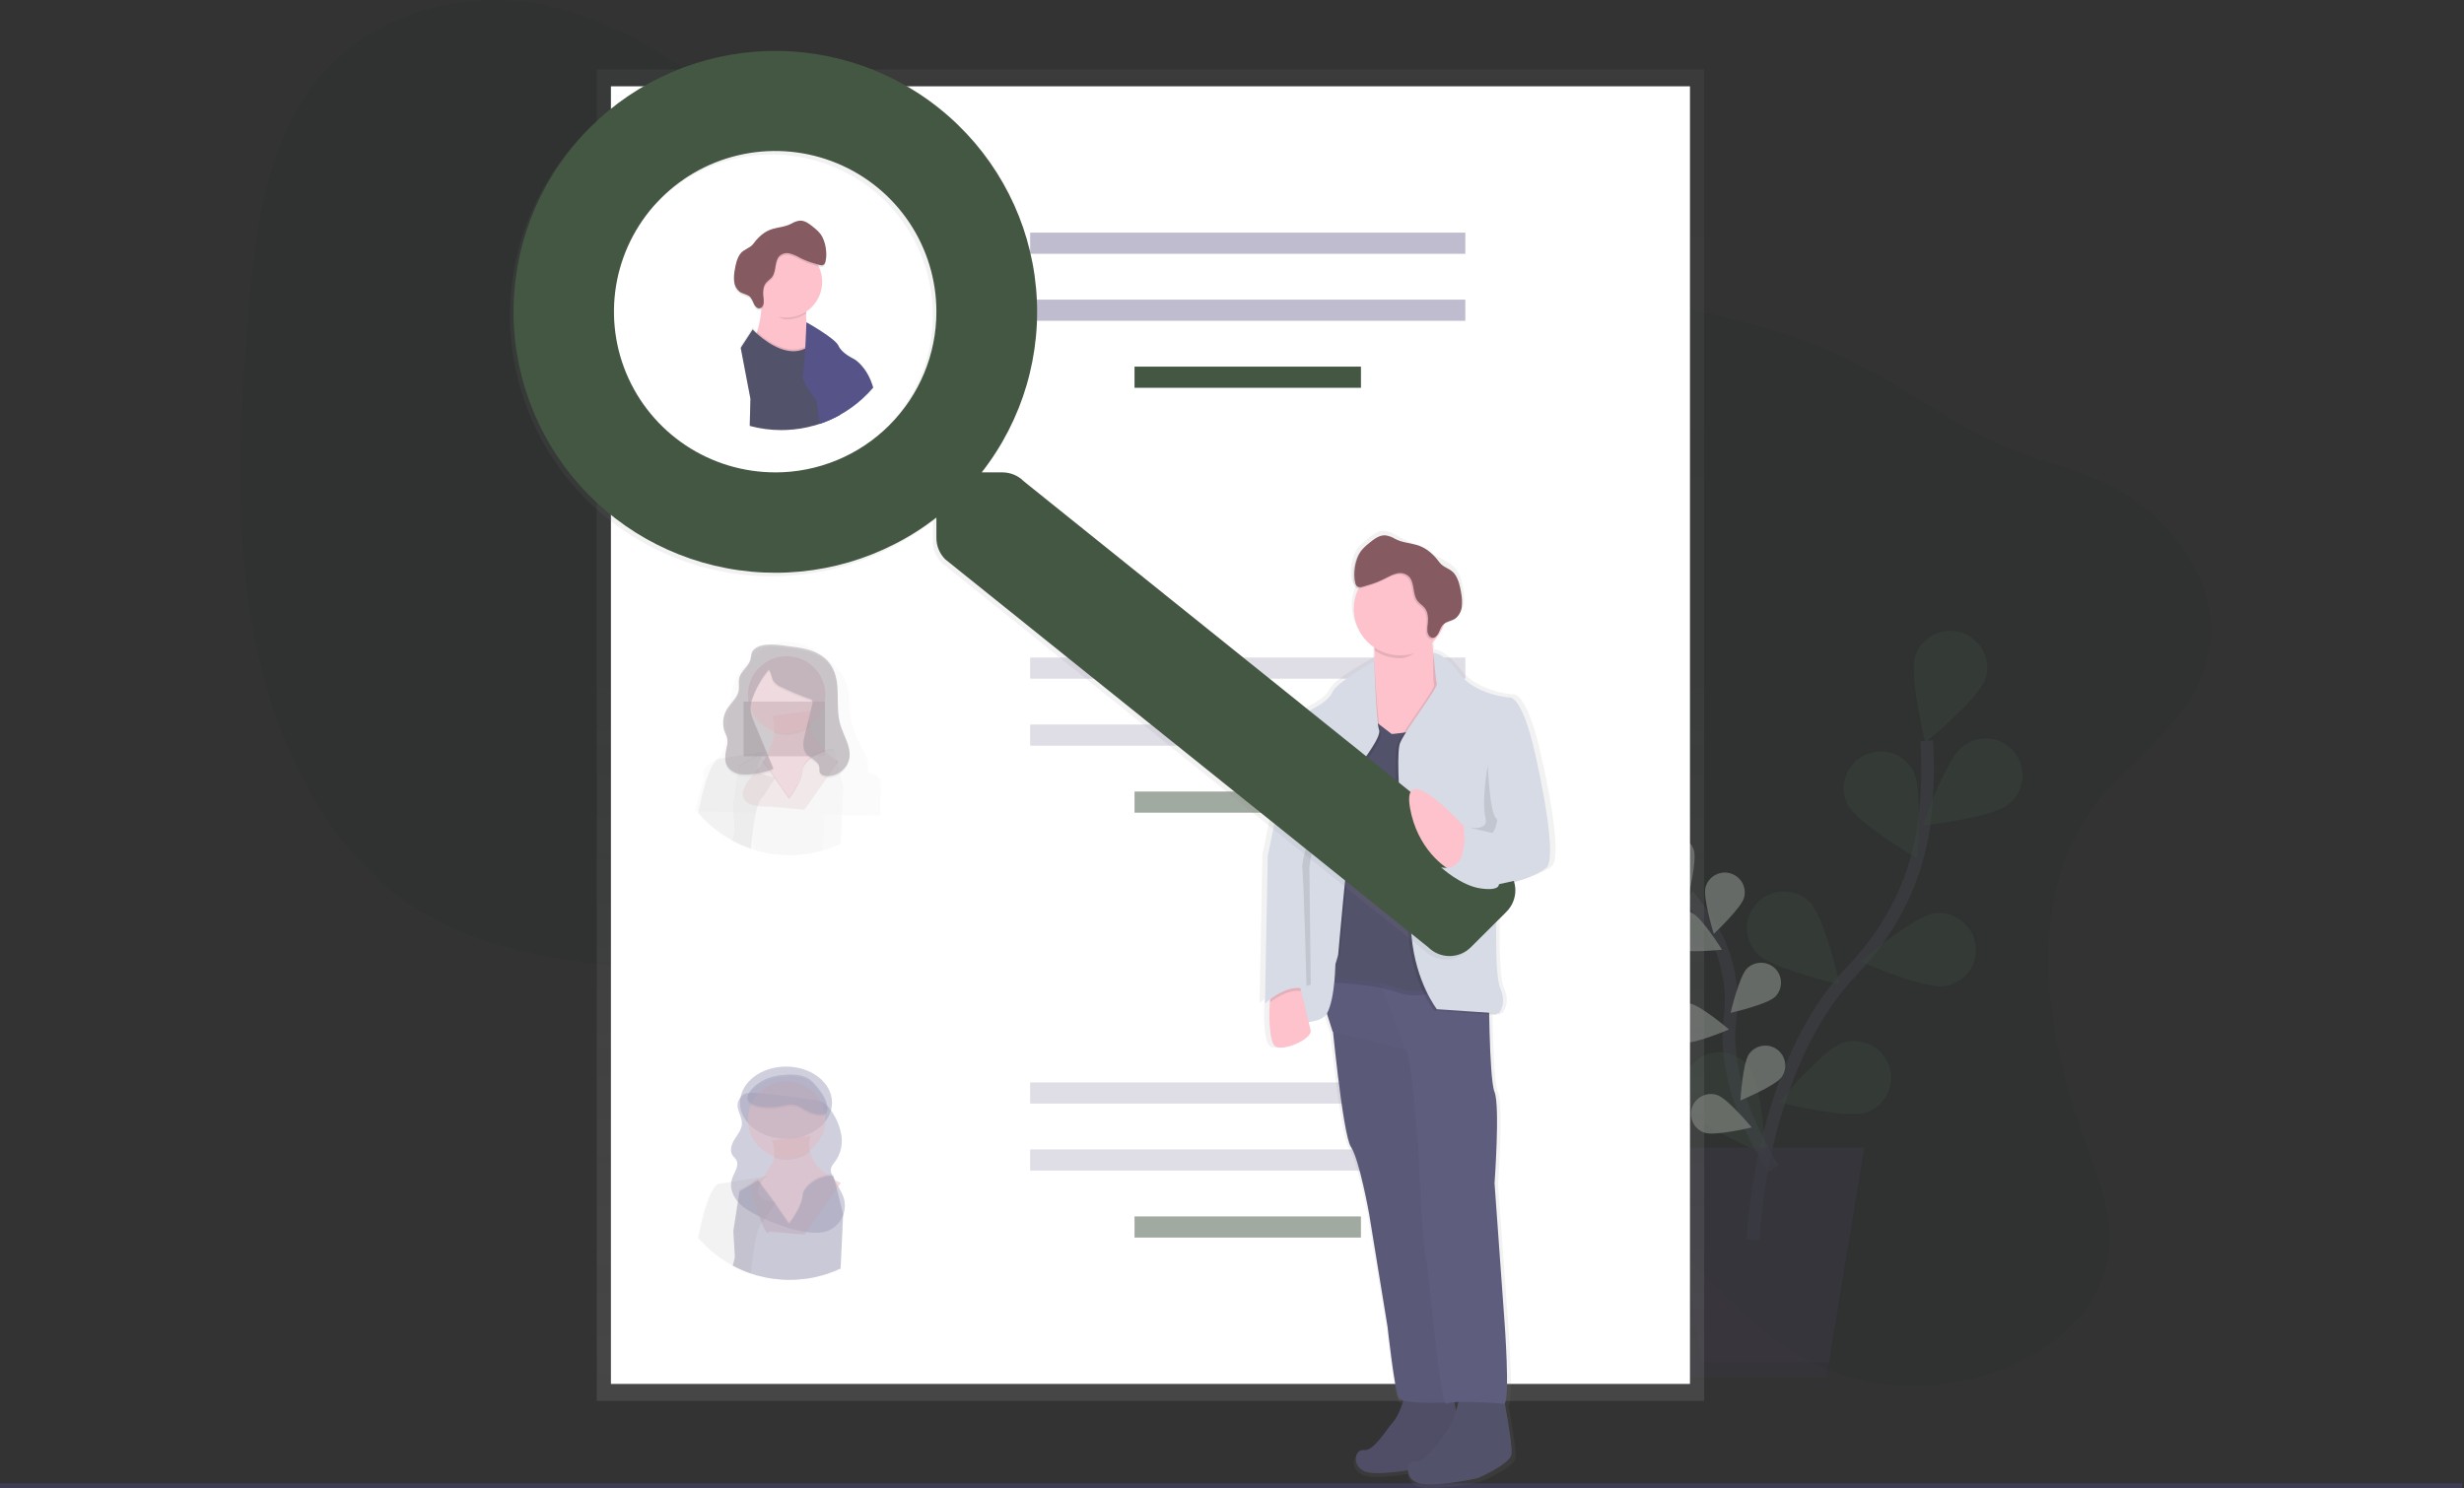 <svg width="389" height="235" viewBox="0 0 389 235" fill="none" xmlns="http://www.w3.org/2000/svg">
<rect x="0" y="0" width="389" height="235" fill="#333333" stroke="none"/>
<path d="M388.696 234.226H0V234.985H388.696V234.226Z" fill="#3F3D56"/>
<g clip-path="url(#clip0)">
<path opacity="0.1" d="M330.398 127.562C319.464 142.518 323.072 163.865 329.392 180.871C331.509 186.564 333.914 192.586 332.816 198.78C331.476 206.352 325.175 212.026 318.626 215.116C306.687 220.748 292.584 219.849 281.905 212.753C272.689 206.628 266.201 196.45 256.807 190.618C241.084 180.86 220.672 185.22 203.173 192.669C190.792 197.939 177.231 204.727 165.166 199.86C156.677 196.436 150.96 187.72 147.952 178.402C146.5 173.903 145.483 169.02 142.59 165.499C140.87 163.405 138.597 161.946 136.259 160.727C114.925 149.591 87.484 156.551 66.801 144.127C52.838 135.736 44.147 119.453 40.536 102.335C36.925 85.217 37.819 67.146 39.257 49.385C40.279 36.763 41.896 23.275 49.509 13.356C57.56 2.869 71.055 -1.299 83.122 0.344C95.189 1.986 106.008 8.668 115.473 16.644C127.311 26.593 138.203 39.085 152.926 42.862C162.955 45.435 173.609 43.614 184.034 42.809C201.461 41.468 218.826 43.013 236.085 44.758C252.606 46.429 269.243 48.294 284.89 53.77C295.963 57.645 304.741 64.969 315.166 69.975C321.961 73.237 329.437 73.995 335.832 78.21C343.724 83.401 350.857 92.6 348.542 103.638C346.355 114.13 336.206 119.626 330.398 127.562Z" fill="#0E2A25"/>
<g opacity="0.5">
<path opacity="0.5" d="M276.775 195.775C276.775 195.775 277.696 168.559 292.467 153.181C298.667 146.728 302.739 138.532 303.817 129.663C304.32 125.453 304.436 121.207 304.163 116.977" stroke="#535461" stroke-width="2" stroke-miterlimit="10"/>
<path opacity="0.5" d="M313.415 107.236C312.404 110.276 303.953 117.258 303.953 117.258C303.953 117.258 301.365 106.62 302.376 103.583C302.616 102.86 302.997 102.192 303.496 101.616C303.996 101.04 304.604 100.568 305.287 100.227C305.969 99.885 306.713 99.681 307.474 99.626C308.236 99.571 309.001 99.666 309.726 99.906C310.451 100.145 311.121 100.525 311.699 101.023C312.277 101.521 312.75 102.127 313.093 102.808C313.435 103.488 313.64 104.229 313.696 104.988C313.751 105.747 313.656 106.51 313.415 107.233V107.236Z" fill="#445743"/>
<path opacity="0.5" d="M316.937 127.085C314.423 129.089 303.532 130.375 303.532 130.375C303.532 130.375 307.162 120.044 309.676 118.043C310.267 117.53 310.956 117.141 311.702 116.901C312.447 116.66 313.234 116.572 314.014 116.642C314.795 116.712 315.553 116.939 316.244 117.308C316.934 117.678 317.543 118.183 318.032 118.793C318.522 119.402 318.883 120.105 319.094 120.857C319.304 121.61 319.36 122.397 319.258 123.172C319.155 123.946 318.897 124.692 318.498 125.365C318.099 126.037 317.568 126.622 316.937 127.085Z" fill="#445743"/>
<path opacity="0.5" d="M306.972 155.715C303.794 156.182 293.732 151.817 293.732 151.817C293.732 151.817 302.093 144.724 305.271 144.256C306.027 144.145 306.797 144.183 307.538 144.368C308.279 144.554 308.975 144.883 309.589 145.336C310.202 145.79 310.719 146.36 311.112 147.013C311.504 147.666 311.763 148.39 311.875 149.143C311.987 149.896 311.948 150.664 311.762 151.402C311.576 152.141 311.246 152.835 310.791 153.447C310.336 154.058 309.764 154.574 309.109 154.965C308.454 155.356 307.728 155.614 306.972 155.726V155.715Z" fill="#445743"/>
<path opacity="0.5" d="M294.536 175.686C291.484 176.683 280.824 174.066 280.824 174.066C280.824 174.066 287.865 165.667 290.917 164.67C292.383 164.19 293.979 164.31 295.356 165.004C296.732 165.697 297.776 166.908 298.258 168.368C298.739 169.829 298.619 171.421 297.923 172.793C297.227 174.165 296.013 175.206 294.548 175.686H294.536Z" fill="#445743"/>
<path opacity="0.5" d="M291.744 127.132C293.227 129.972 302.694 135.531 302.694 135.531C302.694 135.531 303.554 124.621 302.071 121.779C301.719 121.103 301.236 120.504 300.651 120.015C300.067 119.525 299.391 119.155 298.663 118.926C297.934 118.697 297.168 118.613 296.407 118.68C295.647 118.746 294.907 118.961 294.229 119.312C293.552 119.663 292.95 120.144 292.46 120.727C291.969 121.31 291.598 121.984 291.368 122.71C291.138 123.436 291.054 124.2 291.12 124.958C291.187 125.716 291.402 126.454 291.755 127.129L291.744 127.132Z" fill="#445743"/>
<path opacity="0.5" d="M277.498 150.67C279.766 152.939 290.456 155.422 290.456 155.422C290.456 155.422 288.001 144.754 285.736 142.485C284.648 141.396 283.17 140.783 281.628 140.78C280.086 140.777 278.606 141.385 277.513 142.47C276.421 143.555 275.805 145.028 275.803 146.565C275.8 148.103 276.409 149.578 277.498 150.667V150.67Z" fill="#445743"/>
<path opacity="0.5" d="M266.802 175.444C268.651 178.06 278.769 182.312 278.769 182.312C278.769 182.312 278.16 171.385 276.308 168.765C275.88 168.116 275.325 167.559 274.676 167.127C274.027 166.696 273.298 166.399 272.532 166.255C271.766 166.11 270.979 166.12 270.217 166.285C269.455 166.45 268.734 166.766 268.097 167.214C267.46 167.662 266.92 168.234 266.509 168.894C266.098 169.555 265.824 170.291 265.705 171.059C265.585 171.827 265.621 172.611 265.812 173.365C266.002 174.119 266.343 174.827 266.813 175.446L266.802 175.444Z" fill="#445743"/>
<path opacity="0.5" d="M280.02 184.511C280.02 184.511 271.642 172.362 273.111 160.932C273.758 156.141 272.829 151.271 270.463 147.051C269.324 145.057 268.004 143.171 266.52 141.417" stroke="#535461" stroke-width="2" stroke-miterlimit="10"/>
<path opacity="0.5" d="M267.405 134.206C267.944 135.854 266.52 141.605 266.52 141.605C266.52 141.605 261.959 137.803 261.42 136.157C261.161 135.366 261.228 134.505 261.606 133.763C261.983 133.021 262.642 132.458 263.435 132.2C264.229 131.942 265.093 132.008 265.837 132.385C266.582 132.761 267.146 133.417 267.405 134.209V134.206Z" fill="#445743"/>
<path opacity="0.5" d="M275.345 141.72C274.901 143.39 270.566 147.452 270.566 147.452C270.566 147.452 268.813 141.79 269.257 140.114C269.47 139.309 269.996 138.622 270.718 138.203C271.44 137.785 272.299 137.669 273.106 137.882C273.914 138.095 274.603 138.619 275.023 139.339C275.443 140.059 275.558 140.915 275.345 141.72Z" fill="#445743"/>
<path opacity="0.5" d="M280.243 157.382C279.012 158.604 273.217 159.926 273.217 159.926C273.217 159.926 274.568 154.155 275.803 152.933C276.096 152.643 276.444 152.412 276.827 152.256C277.209 152.099 277.619 152.019 278.033 152.021C278.447 152.022 278.856 152.104 279.238 152.263C279.619 152.422 279.966 152.655 280.257 152.947C280.549 153.24 280.78 153.586 280.937 153.968C281.094 154.349 281.174 154.758 281.173 155.17C281.172 155.582 281.089 155.99 280.929 156.371C280.77 156.751 280.537 157.097 280.243 157.387V157.382Z" fill="#445743"/>
<path opacity="0.5" d="M281.274 170.068C280.265 171.48 274.767 173.754 274.767 173.754C274.767 173.754 275.121 167.838 276.129 166.427C276.369 166.091 276.672 165.805 277.023 165.586C277.373 165.367 277.763 165.219 278.171 165.15C278.578 165.082 278.996 165.094 279.399 165.186C279.802 165.278 280.183 165.448 280.52 165.687C280.857 165.925 281.143 166.228 281.363 166.577C281.583 166.926 281.731 167.315 281.8 167.721C281.869 168.128 281.857 168.544 281.765 168.945C281.673 169.347 281.502 169.727 281.262 170.063L281.274 170.068Z" fill="#445743"/>
<path opacity="0.5" d="M264.389 149.813C265.95 150.575 271.862 149.963 271.862 149.963C271.862 149.963 268.715 144.935 267.154 144.175C266.404 143.81 265.539 143.756 264.749 144.026C263.96 144.297 263.31 144.868 262.944 145.616C262.577 146.363 262.523 147.226 262.794 148.013C263.065 148.8 263.639 149.447 264.389 149.813Z" fill="#445743"/>
<path opacity="0.5" d="M265.783 164.637C267.503 164.898 272.96 162.551 272.96 162.551C272.96 162.551 268.447 158.693 266.729 158.442C265.904 158.317 265.062 158.524 264.39 159.018C263.717 159.511 263.269 160.25 263.143 161.073C263.018 161.896 263.225 162.735 263.72 163.405C264.215 164.076 264.957 164.523 265.783 164.648V164.637Z" fill="#445743"/>
<path opacity="0.5" d="M269.117 178.854C270.767 179.411 276.546 178.019 276.546 178.019C276.546 178.019 272.753 173.456 271.103 172.908C270.31 172.645 269.445 172.707 268.699 173.08C267.952 173.453 267.385 174.107 267.122 174.897C266.858 175.687 266.921 176.549 267.295 177.293C267.669 178.037 268.324 178.603 269.117 178.865V178.854Z" fill="#445743"/>
<path opacity="0.5" d="M267.405 134.206C267.944 135.854 266.52 141.605 266.52 141.605C266.52 141.605 261.959 137.803 261.42 136.157C261.161 135.366 261.228 134.505 261.606 133.763C261.983 133.021 262.642 132.458 263.435 132.2C264.229 131.942 265.093 132.008 265.837 132.385C266.582 132.761 267.146 133.417 267.405 134.209V134.206Z" fill="white"/>
<path opacity="0.5" d="M275.345 141.72C274.901 143.39 270.566 147.452 270.566 147.452C270.566 147.452 268.813 141.79 269.257 140.114C269.47 139.309 269.996 138.622 270.718 138.203C271.44 137.785 272.299 137.669 273.106 137.882C273.914 138.095 274.603 138.619 275.023 139.339C275.443 140.059 275.558 140.915 275.345 141.72Z" fill="white"/>
<path opacity="0.5" d="M280.243 157.382C279.012 158.604 273.217 159.926 273.217 159.926C273.217 159.926 274.568 154.155 275.803 152.933C276.096 152.643 276.444 152.412 276.827 152.256C277.209 152.099 277.619 152.019 278.033 152.021C278.447 152.022 278.856 152.104 279.238 152.263C279.619 152.422 279.966 152.655 280.257 152.947C280.549 153.24 280.78 153.586 280.937 153.968C281.094 154.349 281.174 154.758 281.173 155.17C281.172 155.582 281.089 155.99 280.929 156.371C280.77 156.751 280.537 157.097 280.243 157.387V157.382Z" fill="white"/>
<path opacity="0.5" d="M281.274 170.068C280.265 171.48 274.767 173.754 274.767 173.754C274.767 173.754 275.121 167.838 276.129 166.427C276.369 166.091 276.672 165.805 277.023 165.586C277.373 165.367 277.763 165.219 278.171 165.15C278.578 165.082 278.996 165.094 279.399 165.186C279.802 165.278 280.183 165.448 280.52 165.687C280.857 165.925 281.143 166.228 281.363 166.577C281.583 166.926 281.731 167.315 281.8 167.721C281.869 168.128 281.857 168.544 281.765 168.945C281.673 169.347 281.502 169.727 281.262 170.063L281.274 170.068Z" fill="white"/>
<path opacity="0.5" d="M264.389 149.813C265.95 150.575 271.862 149.963 271.862 149.963C271.862 149.963 268.715 144.935 267.154 144.175C266.404 143.81 265.539 143.756 264.749 144.026C263.96 144.297 263.31 144.868 262.944 145.616C262.577 146.363 262.523 147.226 262.794 148.013C263.065 148.8 263.639 149.447 264.389 149.813Z" fill="white"/>
<path opacity="0.5" d="M265.783 164.637C267.503 164.898 272.96 162.551 272.96 162.551C272.96 162.551 268.447 158.693 266.729 158.442C265.904 158.317 265.062 158.524 264.39 159.018C263.717 159.511 263.269 160.25 263.143 161.073C263.018 161.896 263.225 162.735 263.72 163.405C264.215 164.076 264.957 164.523 265.783 164.648V164.637Z" fill="white"/>
<path opacity="0.5" d="M269.117 178.854C270.767 179.411 276.546 178.019 276.546 178.019C276.546 178.019 272.753 173.456 271.103 172.908C270.31 172.645 269.445 172.707 268.699 173.08C267.952 173.453 267.385 174.107 267.122 174.897C266.858 175.687 266.921 176.549 267.295 177.293C267.669 178.037 268.324 178.603 269.117 178.865V178.854Z" fill="white"/>
<path opacity="0.5" d="M264.517 217.453H288.348L294.307 181.226H258.561L264.517 217.453Z" fill="#474059"/>
<path opacity="0.1" d="M263.121 181.226L268.687 215.078H288.739L288.348 217.453H264.517L258.561 181.226H263.121Z" fill="black"/>
</g>
<path d="M269.036 10.938H94.212V221.206H269.036V10.938Z" fill="url(#paint0_linear)"/>
<path d="M266.802 13.627H96.446V218.522H266.802V13.627Z" fill="white"/>
<path d="M231.334 36.733H162.634V40.074H231.334V36.733Z" fill="#C0BCCF"/>
<path d="M231.334 47.312H162.634V50.653H231.334V47.312Z" fill="#C0BCCF"/>
<path d="M214.857 57.891H179.111V61.232H214.857V57.891Z" fill="#445743"/>
<path opacity="0.5" d="M231.334 103.826H162.634V107.166H231.334V103.826Z" fill="#C0BCCF"/>
<path opacity="0.5" d="M231.334 114.404H162.634V117.745H231.334V114.404Z" fill="#C0BCCF"/>
<path opacity="0.5" d="M214.857 124.983H179.111V128.324H214.857V124.983Z" fill="#445743"/>
<path opacity="0.5" d="M231.334 170.917H162.634V174.258H231.334V170.917Z" fill="#C0BCCF"/>
<path opacity="0.5" d="M231.334 181.496H162.634V184.837H231.334V181.496Z" fill="#C0BCCF"/>
<path opacity="0.5" d="M214.857 192.075H179.111V195.416H214.857V192.075Z" fill="#445743"/>
<g opacity="0.5">
<path opacity="0.5" d="M138.446 122.458L137.005 121.812C137.027 121.594 137.036 121.375 137.033 121.155C137.043 120.97 137.043 120.784 137.033 120.598C136.89 119.134 135.955 117.859 135.293 116.52C134.687 115.298 134.302 113.978 134.156 112.623C133.98 110.952 134.156 109.221 133.542 107.651C133.042 106.384 132.053 105.326 130.995 104.391C129.807 103.279 128.418 102.402 126.903 101.804C125.356 101.248 123.577 101.106 122.03 101.674C120.634 102.186 119.558 103.207 118.52 104.201C117.765 104.864 117.099 105.62 116.537 106.451C115.903 107.486 115.632 108.678 115.42 109.853C115.086 111.734 114.857 113.631 114.733 115.537C114.624 117.127 114.453 118.931 113.091 119.905C112.426 120.381 111.49 120.649 111.186 121.37C111.1 121.586 111.065 121.82 111.085 122.052C111.077 122.245 111.091 122.438 111.127 122.628C111.147 122.739 111.169 122.848 111.197 122.959C110.806 123.928 110.478 124.921 110.214 125.932C110.01 126.684 109.823 127.422 109.656 128.137H110.108H110.348L112.951 128.198H112.987L115.78 128.263H115.794L118.397 128.324H118.461L119.212 128.377H119.458L129.866 128.616H129.922L130.615 128.633H130.858L132.941 128.68L136.013 128.75H136.036L138.348 128.805H138.594H139.068L138.946 126.389C139.454 122.689 138.446 122.458 138.446 122.458ZM126.753 122.163C126.753 124.212 124.552 126.72 124.552 126.72L122.337 123.714L122.418 123.597L124.552 126.492C124.552 126.492 126.753 123.986 126.753 121.935C126.804 121.83 126.863 121.73 126.928 121.634L126.979 121.79C126.894 121.909 126.819 122.033 126.753 122.163ZM130.137 130.203C130.137 130.1 130.137 129.994 130.118 129.891C130.098 129.788 130.101 129.696 130.087 129.596C130.073 129.496 130.062 129.398 130.048 129.298C130.034 129.198 130.014 129.1 129.995 129C129.975 128.9 129.956 128.803 129.933 128.702C129.933 128.669 129.919 128.638 129.911 128.602C129.88 128.471 129.847 128.34 129.811 128.21C129.774 128.079 129.752 127.998 129.718 127.895C129.718 127.848 129.69 127.8 129.674 127.756C129.657 127.711 129.626 127.606 129.601 127.53L129.551 127.386C129.528 127.322 129.506 127.255 129.481 127.191C129.439 127.074 129.394 126.96 129.35 126.843C129.305 126.726 129.258 126.612 129.21 126.498C129.115 126.264 129.012 126.033 128.909 125.799C128.504 124.897 128.048 124.009 127.629 123.129C127.405 122.669 127.205 122.197 127.032 121.715L126.979 121.784C126.894 121.904 126.819 122.03 126.753 122.16C126.753 124.209 124.552 126.717 124.552 126.717L122.337 123.711L120.399 126.495C120.12 126.634 119.841 127.107 119.623 127.781C119.561 127.962 119.503 128.162 119.447 128.371C119.408 128.513 119.371 128.649 119.338 128.808C119.318 128.883 119.302 128.958 119.285 129.036L119.235 129.273V129.309C119.201 129.471 119.168 129.638 119.137 129.808C119.106 129.977 119.07 130.172 119.039 130.364C119.017 130.485 118.997 130.605 118.98 130.723C118.941 130.955 118.908 131.188 118.874 131.422C118.855 131.559 118.835 131.701 118.818 131.826L118.751 132.344C118.894 132.77 119.053 133.179 119.218 133.608C119.323 133.833 119.384 134.075 119.399 134.323C122.835 135.236 126.45 135.236 129.886 134.323C129.885 134.315 129.885 134.306 129.886 134.298C129.834 134.065 129.812 133.827 129.819 133.588C129.875 132.919 129.969 132.254 130.098 131.595C130.14 131.27 130.157 130.942 130.151 130.615V130.498C130.143 130.392 130.14 130.298 130.137 130.206V130.203ZM130.137 130.203C130.137 130.1 130.137 129.994 130.118 129.891C130.098 129.788 130.101 129.696 130.087 129.596C130.073 129.496 130.062 129.398 130.048 129.298C130.034 129.198 130.014 129.1 129.995 129C129.975 128.9 129.956 128.803 129.933 128.702C129.933 128.669 129.919 128.638 129.911 128.602C129.88 128.471 129.847 128.34 129.811 128.21C129.774 128.079 129.752 127.998 129.718 127.895C129.718 127.848 129.69 127.8 129.674 127.756C129.657 127.711 129.626 127.606 129.601 127.53L129.551 127.386C129.528 127.322 129.506 127.255 129.481 127.191C129.439 127.074 129.394 126.96 129.35 126.843C129.305 126.726 129.258 126.612 129.21 126.498C129.115 126.264 129.012 126.033 128.909 125.799C128.504 124.897 128.048 124.009 127.629 123.129C127.405 122.669 127.205 122.197 127.032 121.715L126.979 121.784C126.894 121.904 126.819 122.03 126.753 122.16C126.753 124.209 124.552 126.717 124.552 126.717L122.337 123.711L120.399 126.495C120.12 126.634 119.841 127.107 119.623 127.781C119.561 127.962 119.503 128.162 119.447 128.371C119.408 128.513 119.371 128.649 119.338 128.808C119.318 128.883 119.302 128.958 119.285 129.036L119.235 129.273V129.309C119.201 129.471 119.168 129.638 119.137 129.808C119.106 129.977 119.07 130.172 119.039 130.364C119.017 130.485 118.997 130.605 118.98 130.723C118.941 130.955 118.908 131.188 118.874 131.422C118.855 131.559 118.835 131.701 118.818 131.826L118.751 132.344C118.894 132.77 119.053 133.179 119.218 133.608C119.323 133.833 119.384 134.075 119.399 134.323C122.835 135.236 126.45 135.236 129.886 134.323C129.885 134.315 129.885 134.306 129.886 134.298C129.834 134.065 129.812 133.827 129.819 133.588C129.875 132.919 129.969 132.254 130.098 131.595C130.14 131.27 130.157 130.942 130.151 130.615V130.498C130.143 130.392 130.14 130.298 130.137 130.206V130.203ZM130.137 130.203C130.137 130.1 130.137 129.994 130.118 129.891C130.098 129.788 130.101 129.696 130.087 129.596C130.073 129.496 130.062 129.398 130.048 129.298C130.034 129.198 130.014 129.1 129.995 129C129.975 128.9 129.956 128.803 129.933 128.702C129.933 128.669 129.919 128.638 129.911 128.602C129.88 128.471 129.847 128.34 129.811 128.21C129.774 128.079 129.752 127.998 129.718 127.895C129.718 127.848 129.69 127.8 129.674 127.756C129.657 127.711 129.626 127.606 129.601 127.53L129.551 127.386C129.528 127.322 129.506 127.255 129.481 127.191C129.439 127.074 129.394 126.96 129.35 126.843C129.305 126.726 129.258 126.612 129.21 126.498C129.115 126.264 129.012 126.033 128.909 125.799C128.504 124.897 128.048 124.009 127.629 123.129C127.405 122.669 127.205 122.197 127.032 121.715L126.979 121.784C126.894 121.904 126.819 122.03 126.753 122.16C126.753 124.209 124.552 126.717 124.552 126.717L122.337 123.711L120.399 126.495C120.12 126.634 119.841 127.107 119.623 127.781C119.561 127.962 119.503 128.162 119.447 128.371C119.408 128.513 119.371 128.649 119.338 128.808C119.318 128.883 119.302 128.958 119.285 129.036L119.235 129.273V129.309C119.201 129.471 119.168 129.638 119.137 129.808C119.106 129.977 119.07 130.172 119.039 130.364C119.017 130.485 118.997 130.605 118.98 130.723C118.941 130.955 118.908 131.188 118.874 131.422C118.855 131.559 118.835 131.701 118.818 131.826L118.751 132.344C118.894 132.77 119.053 133.179 119.218 133.608C119.323 133.833 119.384 134.075 119.399 134.323C122.835 135.236 126.45 135.236 129.886 134.323C129.885 134.315 129.885 134.306 129.886 134.298C129.834 134.065 129.812 133.827 129.819 133.588C129.875 132.919 129.969 132.254 130.098 131.595C130.14 131.27 130.157 130.942 130.151 130.615V130.498C130.143 130.392 130.14 130.298 130.137 130.206V130.203ZM130.137 130.203C130.137 130.1 130.137 129.994 130.118 129.891C130.098 129.788 130.101 129.696 130.087 129.596C130.073 129.496 130.062 129.398 130.048 129.298C130.034 129.198 130.014 129.1 129.995 129C129.975 128.9 129.956 128.803 129.933 128.702C129.933 128.669 129.919 128.638 129.911 128.602C129.88 128.471 129.847 128.34 129.811 128.21C129.774 128.079 129.752 127.998 129.718 127.895C129.718 127.848 129.69 127.8 129.674 127.756C129.657 127.711 129.626 127.606 129.601 127.53L129.551 127.386C129.528 127.322 129.506 127.255 129.481 127.191C129.439 127.074 129.394 126.96 129.35 126.843C129.305 126.726 129.258 126.612 129.21 126.498C129.115 126.264 129.012 126.033 128.909 125.799C128.504 124.897 128.048 124.009 127.629 123.129C127.405 122.669 127.205 122.197 127.032 121.715L126.979 121.784C126.894 121.904 126.819 122.03 126.753 122.16C126.753 124.209 124.552 126.717 124.552 126.717L122.337 123.711L120.399 126.495C120.12 126.634 119.841 127.107 119.623 127.781C119.561 127.962 119.503 128.162 119.447 128.371C119.408 128.513 119.371 128.649 119.338 128.808C119.318 128.883 119.302 128.958 119.285 129.036L119.235 129.273V129.309C119.201 129.471 119.168 129.638 119.137 129.808C119.106 129.977 119.07 130.172 119.039 130.364C119.017 130.485 118.997 130.605 118.98 130.723C118.941 130.955 118.908 131.188 118.874 131.422C118.855 131.559 118.835 131.701 118.818 131.826L118.751 132.344C118.894 132.77 119.053 133.179 119.218 133.608C119.323 133.833 119.384 134.075 119.399 134.323C122.835 135.236 126.45 135.236 129.886 134.323C129.885 134.315 129.885 134.306 129.886 134.298C129.834 134.065 129.812 133.827 129.819 133.588C129.875 132.919 129.969 132.254 130.098 131.595C130.14 131.27 130.157 130.942 130.151 130.615V130.498C130.143 130.392 130.14 130.298 130.137 130.206V130.203Z" fill="url(#paint1_linear)"/>
<path opacity="0.5" d="M130.238 110.785H117.391V119.415H130.238V110.785Z" fill="#493545"/>
<path opacity="0.5" d="M132.371 120.303L126.996 127.853L121.377 127.366C121.377 127.366 114.046 127.851 118.933 122.252C121.282 119.56 122.05 117.316 122.214 115.716C122.393 113.984 121.865 112.998 121.865 112.998L127.973 112.269C127.697 113.089 127.662 113.971 127.872 114.811C128.638 117.973 132.371 120.303 132.371 120.303Z" fill="#C77485"/>
<path opacity="0.1" d="M127.87 114.803C127.073 115.404 126.141 115.801 125.154 115.959C124.168 116.118 123.157 116.032 122.212 115.71C122.39 113.979 121.863 112.993 121.863 112.993L127.97 112.264C127.695 113.083 127.66 113.964 127.87 114.803Z" fill="black"/>
<path opacity="0.5" d="M124.186 115.793C127.559 115.793 130.294 113.068 130.294 109.705C130.294 106.343 127.559 103.617 124.186 103.617C120.813 103.617 118.078 106.343 118.078 109.705C118.078 113.068 120.813 115.793 124.186 115.793Z" fill="#C77485"/>
<path opacity="0.1" d="M132.148 120.615L132.006 120.059L131.883 119.569L131.701 118.845L131.668 118.711L131.64 118.6C131.64 118.6 131.785 118.163 130.827 118.305L130.648 118.335C130.498 118.366 130.322 118.408 130.121 118.463L129.939 118.519L129.699 118.594C128.938 118.841 128.245 119.258 127.671 119.814C127.414 120.059 127.186 120.334 126.993 120.632C126.973 120.66 126.959 120.685 126.942 120.707C126.876 120.811 126.817 120.919 126.766 121.03C126.766 123.224 124.566 125.902 124.566 125.902L122.418 122.809L122.376 122.748L121.865 122.007L121.684 121.768L121.622 121.684L120.505 120.189L120.226 119.816L120.134 119.691L119.997 119.51L119.676 119.084L118.419 119.816L116.743 120.791L115.766 127.124V127.3L115.797 127.823L116.001 131.264V131.311L115.643 132.736L115.696 132.764C116.54 133.218 117.417 133.605 118.321 133.922L118.559 134.006C118.838 134.098 119.1 134.181 119.374 134.262C119.384 134.303 119.392 134.345 119.396 134.387C119.396 134.348 119.396 134.307 119.396 134.268C122.823 135.244 126.456 135.244 129.883 134.268L129.947 134.248C130.107 134.204 130.269 134.156 130.425 134.103L130.679 134.023C131.368 133.793 132.043 133.523 132.701 133.215L132.936 128.232L133.103 124.638V124.432L132.148 120.615Z" fill="black"/>
<path opacity="0.5" d="M130.137 129.872C130.137 129.76 130.137 129.649 130.118 129.538C130.098 129.426 130.101 129.329 130.087 129.223C130.073 129.117 130.062 129.011 130.048 128.906C130.034 128.8 130.014 128.694 129.995 128.588C129.975 128.483 129.956 128.377 129.934 128.271C129.934 128.235 129.92 128.201 129.911 128.165C129.88 128.026 129.847 127.887 129.811 127.745C129.774 127.603 129.752 127.519 129.718 127.408C129.718 127.358 129.691 127.308 129.674 127.26C129.657 127.213 129.626 127.099 129.601 127.018L129.551 126.862C129.529 126.793 129.506 126.723 129.481 126.653C129.439 126.528 129.395 126.406 129.35 126.28C129.305 126.155 129.258 126.033 129.21 125.91C129.115 125.66 129.012 125.412 128.909 125.164C128.504 124.201 128.048 123.252 127.63 122.311C127.404 121.817 127.205 121.313 127.032 120.799L126.979 120.874C126.894 121.002 126.818 121.136 126.753 121.275C126.753 123.466 124.552 126.147 124.552 126.147L122.337 122.931L120.399 125.902C120.12 126.049 119.841 126.556 119.623 127.277C119.561 127.472 119.503 127.684 119.447 127.909C119.408 128.059 119.371 128.218 119.338 128.377C119.318 128.457 119.302 128.538 119.285 128.622L119.235 128.875V128.914C119.201 129.087 119.168 129.265 119.137 129.446C119.106 129.627 119.07 129.835 119.039 130.033C119.017 130.161 118.997 130.289 118.98 130.417C118.941 130.665 118.908 130.916 118.874 131.163C118.855 131.308 118.835 131.442 118.818 131.595L118.751 132.152C118.894 132.608 119.053 133.059 119.218 133.502C119.323 133.744 119.385 134.004 119.399 134.267C122.826 135.244 126.459 135.244 129.886 134.267C129.885 134.258 129.885 134.249 129.886 134.24C129.834 133.99 129.812 133.735 129.819 133.48C129.875 132.765 129.969 132.055 130.098 131.35C130.139 131.003 130.157 130.653 130.151 130.303V130.178C130.143 130.072 130.14 129.972 130.137 129.872ZM130.137 129.872C130.137 129.76 130.137 129.649 130.118 129.538C130.098 129.426 130.101 129.329 130.087 129.223C130.073 129.117 130.062 129.011 130.048 128.906C130.034 128.8 130.014 128.694 129.995 128.588C129.975 128.483 129.956 128.377 129.934 128.271C129.934 128.235 129.92 128.201 129.911 128.165C129.88 128.026 129.847 127.887 129.811 127.745C129.774 127.603 129.752 127.519 129.718 127.408C129.718 127.358 129.691 127.308 129.674 127.26C129.657 127.213 129.626 127.099 129.601 127.018L129.551 126.862C129.529 126.793 129.506 126.723 129.481 126.653C129.439 126.528 129.395 126.406 129.35 126.28C129.305 126.155 129.258 126.033 129.21 125.91C129.115 125.66 129.012 125.412 128.909 125.164C128.504 124.201 128.048 123.252 127.63 122.311C127.404 121.817 127.205 121.313 127.032 120.799L126.979 120.874C126.894 121.002 126.818 121.136 126.753 121.275C126.753 123.466 124.552 126.147 124.552 126.147L122.337 122.931L120.399 125.902C120.12 126.049 119.841 126.556 119.623 127.277C119.561 127.472 119.503 127.684 119.447 127.909C119.408 128.059 119.371 128.218 119.338 128.377C119.318 128.457 119.302 128.538 119.285 128.622L119.235 128.875V128.914C119.201 129.087 119.168 129.265 119.137 129.446C119.106 129.627 119.07 129.835 119.039 130.033C119.017 130.161 118.997 130.289 118.98 130.417C118.941 130.665 118.908 130.916 118.874 131.163C118.855 131.308 118.835 131.442 118.818 131.595L118.751 132.152C118.894 132.608 119.053 133.059 119.218 133.502C119.323 133.744 119.385 134.004 119.399 134.267C122.826 135.244 126.459 135.244 129.886 134.267C129.885 134.258 129.885 134.249 129.886 134.24C129.834 133.99 129.812 133.735 129.819 133.48C129.875 132.765 129.969 132.055 130.098 131.35C130.139 131.003 130.157 130.653 130.151 130.303V130.178C130.143 130.072 130.14 129.972 130.137 129.872ZM130.137 129.872C130.137 129.76 130.137 129.649 130.118 129.538C130.098 129.426 130.101 129.329 130.087 129.223C130.073 129.117 130.062 129.011 130.048 128.906C130.034 128.8 130.014 128.694 129.995 128.588C129.975 128.483 129.956 128.377 129.934 128.271C129.934 128.235 129.92 128.201 129.911 128.165C129.88 128.026 129.847 127.887 129.811 127.745C129.774 127.603 129.752 127.519 129.718 127.408C129.718 127.358 129.691 127.308 129.674 127.26C129.657 127.213 129.626 127.099 129.601 127.018L129.551 126.862C129.529 126.793 129.506 126.723 129.481 126.653C129.439 126.528 129.395 126.406 129.35 126.28C129.305 126.155 129.258 126.033 129.21 125.91C129.115 125.66 129.012 125.412 128.909 125.164C128.504 124.201 128.048 123.252 127.63 122.311C127.404 121.817 127.205 121.313 127.032 120.799L126.979 120.874C126.894 121.002 126.818 121.136 126.753 121.275C126.753 123.466 124.552 126.147 124.552 126.147L122.337 122.931L120.399 125.902C120.12 126.049 119.841 126.556 119.623 127.277C119.561 127.472 119.503 127.684 119.447 127.909C119.408 128.059 119.371 128.218 119.338 128.377C119.318 128.457 119.302 128.538 119.285 128.622L119.235 128.875V128.914C119.201 129.087 119.168 129.265 119.137 129.446C119.106 129.627 119.07 129.835 119.039 130.033C119.017 130.161 118.997 130.289 118.98 130.417C118.941 130.665 118.908 130.916 118.874 131.163C118.855 131.308 118.835 131.442 118.818 131.595L118.751 132.152C118.894 132.608 119.053 133.059 119.218 133.502C119.323 133.744 119.385 134.004 119.399 134.267C122.826 135.244 126.459 135.244 129.886 134.267C129.885 134.258 129.885 134.249 129.886 134.24C129.834 133.99 129.812 133.735 129.819 133.48C129.875 132.765 129.969 132.055 130.098 131.35C130.139 131.003 130.157 130.653 130.151 130.303V130.178C130.143 130.072 130.14 129.972 130.137 129.872ZM133.098 124.646L132.101 120.679L131.93 120L131.883 119.813L131.64 118.845C131.64 118.836 131.64 118.828 131.64 118.82C131.646 118.777 131.639 118.733 131.62 118.694C131.584 118.622 131.492 118.547 131.277 118.527C131.195 118.522 131.113 118.522 131.031 118.527C130.788 118.551 130.548 118.596 130.313 118.661C130.199 118.692 130.076 118.725 129.945 118.767L129.704 118.842H129.682C129.039 119.052 128.442 119.383 127.923 119.816C127.58 120.101 127.279 120.433 127.029 120.802L126.976 120.877C126.891 121.005 126.816 121.139 126.75 121.278C126.75 123.469 124.549 126.15 124.549 126.15L122.335 122.934L122.209 122.753L122.186 122.723L121.865 122.252L121.622 121.929L121.558 121.846L120.413 120.323L120.05 119.83V119.813L119.924 119.644L119.684 119.326L118.846 119.813L116.752 121.03L115.786 127.297V127.363L115.814 127.82L116.02 131.308V131.506L115.705 132.761C116.548 133.215 117.426 133.602 118.33 133.919L118.567 134.003C118.846 134.095 119.109 134.178 119.383 134.259C119.393 134.3 119.4 134.342 119.405 134.384C119.405 134.345 119.405 134.304 119.405 134.265C122.832 135.241 126.465 135.241 129.892 134.265L129.956 134.245C130.115 134.201 130.277 134.153 130.433 134.1L130.688 134.02C131.377 133.79 132.052 133.52 132.709 133.212L132.941 128.235L133.109 124.68L133.098 124.646ZM119.363 134.259C119.373 134.3 119.381 134.342 119.385 134.384C119.385 134.345 119.385 134.304 119.385 134.265L119.363 134.259ZM130.137 129.872C130.137 129.76 130.137 129.649 130.118 129.538C130.098 129.426 130.101 129.329 130.087 129.223C130.073 129.117 130.062 129.011 130.048 128.906C130.034 128.8 130.014 128.694 129.995 128.588C129.975 128.483 129.956 128.377 129.934 128.271C129.934 128.235 129.92 128.201 129.911 128.165C129.88 128.026 129.847 127.887 129.811 127.745C129.774 127.603 129.752 127.519 129.718 127.408C129.718 127.358 129.691 127.308 129.674 127.26C129.657 127.213 129.626 127.099 129.601 127.018L129.551 126.862C129.529 126.793 129.506 126.723 129.481 126.653C129.439 126.528 129.395 126.406 129.35 126.28C129.305 126.155 129.258 126.033 129.21 125.91C129.115 125.66 129.012 125.412 128.909 125.164C128.504 124.201 128.048 123.252 127.63 122.311C127.404 121.817 127.205 121.313 127.032 120.799L126.979 120.874C126.894 121.002 126.818 121.136 126.753 121.275C126.753 123.466 124.552 126.147 124.552 126.147L122.337 122.931L120.399 125.902C120.12 126.049 119.841 126.556 119.623 127.277C119.561 127.472 119.503 127.684 119.447 127.909C119.408 128.059 119.371 128.218 119.338 128.377C119.318 128.457 119.302 128.538 119.285 128.622L119.235 128.875V128.914C119.201 129.087 119.168 129.265 119.137 129.446C119.106 129.627 119.07 129.835 119.039 130.033C119.017 130.161 118.997 130.289 118.98 130.417C118.941 130.665 118.908 130.916 118.874 131.163C118.855 131.308 118.835 131.442 118.818 131.595L118.751 132.152C118.894 132.608 119.053 133.059 119.218 133.502C119.323 133.744 119.385 134.004 119.399 134.267C122.826 135.244 126.459 135.244 129.886 134.267C129.885 134.258 129.885 134.249 129.886 134.24C129.834 133.99 129.812 133.735 129.819 133.48C129.875 132.765 129.969 132.055 130.098 131.35C130.139 131.003 130.157 130.653 130.151 130.303V130.178C130.143 130.072 130.14 129.972 130.137 129.872ZM130.137 129.872C130.137 129.76 130.137 129.649 130.118 129.538C130.098 129.426 130.101 129.329 130.087 129.223C130.073 129.117 130.062 129.011 130.048 128.906C130.034 128.8 130.014 128.694 129.995 128.588C129.975 128.483 129.956 128.377 129.934 128.271C129.934 128.235 129.92 128.201 129.911 128.165C129.88 128.026 129.847 127.887 129.811 127.745C129.774 127.603 129.752 127.519 129.718 127.408C129.718 127.358 129.691 127.308 129.674 127.26C129.657 127.213 129.626 127.099 129.601 127.018L129.551 126.862C129.529 126.793 129.506 126.723 129.481 126.653C129.439 126.528 129.395 126.406 129.35 126.28C129.305 126.155 129.258 126.033 129.21 125.91C129.115 125.66 129.012 125.412 128.909 125.164C128.504 124.201 128.048 123.252 127.63 122.311C127.404 121.817 127.205 121.313 127.032 120.799L126.979 120.874C126.894 121.002 126.818 121.136 126.753 121.275C126.753 123.466 124.552 126.147 124.552 126.147L122.337 122.931L120.399 125.902C120.12 126.049 119.841 126.556 119.623 127.277C119.561 127.472 119.503 127.684 119.447 127.909C119.408 128.059 119.371 128.218 119.338 128.377C119.318 128.457 119.302 128.538 119.285 128.622L119.235 128.875V128.914C119.201 129.087 119.168 129.265 119.137 129.446C119.106 129.627 119.07 129.835 119.039 130.033C119.017 130.161 118.997 130.289 118.98 130.417C118.941 130.665 118.908 130.916 118.874 131.163C118.855 131.308 118.835 131.442 118.818 131.595L118.751 132.152C118.894 132.608 119.053 133.059 119.218 133.502C119.323 133.744 119.385 134.004 119.399 134.267C122.826 135.244 126.459 135.244 129.886 134.267C129.885 134.258 129.885 134.249 129.886 134.24C129.834 133.99 129.812 133.735 129.819 133.48C129.875 132.765 129.969 132.055 130.098 131.35C130.139 131.003 130.157 130.653 130.151 130.303V130.178C130.143 130.072 130.14 129.972 130.137 129.872ZM130.137 129.872C130.137 129.76 130.137 129.649 130.118 129.538C130.098 129.426 130.101 129.329 130.087 129.223C130.073 129.117 130.062 129.011 130.048 128.906C130.034 128.8 130.014 128.694 129.995 128.588C129.975 128.483 129.956 128.377 129.934 128.271C129.934 128.235 129.92 128.201 129.911 128.165C129.88 128.026 129.847 127.887 129.811 127.745C129.774 127.603 129.752 127.519 129.718 127.408C129.718 127.358 129.691 127.308 129.674 127.26C129.657 127.213 129.626 127.099 129.601 127.018L129.551 126.862C129.529 126.793 129.506 126.723 129.481 126.653C129.439 126.528 129.395 126.406 129.35 126.28C129.305 126.155 129.258 126.033 129.21 125.91C129.115 125.66 129.012 125.412 128.909 125.164C128.504 124.201 128.048 123.252 127.63 122.311C127.404 121.817 127.205 121.313 127.032 120.799L126.979 120.874C126.894 121.002 126.818 121.136 126.753 121.275C126.753 123.466 124.552 126.147 124.552 126.147L122.337 122.931L120.399 125.902C120.12 126.049 119.841 126.556 119.623 127.277C119.561 127.472 119.503 127.684 119.447 127.909C119.408 128.059 119.371 128.218 119.338 128.377C119.318 128.457 119.302 128.538 119.285 128.622L119.235 128.875V128.914C119.201 129.087 119.168 129.265 119.137 129.446C119.106 129.627 119.07 129.835 119.039 130.033C119.017 130.161 118.997 130.289 118.98 130.417C118.941 130.665 118.908 130.916 118.874 131.163C118.855 131.308 118.835 131.442 118.818 131.595L118.751 132.152C118.894 132.608 119.053 133.059 119.218 133.502C119.323 133.744 119.385 134.004 119.399 134.267C122.826 135.244 126.459 135.244 129.886 134.267C129.885 134.258 129.885 134.249 129.886 134.24C129.834 133.99 129.812 133.735 129.819 133.48C129.875 132.765 129.969 132.055 130.098 131.35C130.139 131.003 130.157 130.653 130.151 130.303V130.178C130.143 130.072 130.14 129.972 130.137 129.872ZM130.137 129.872C130.137 129.76 130.137 129.649 130.118 129.538C130.098 129.426 130.101 129.329 130.087 129.223C130.073 129.117 130.062 129.011 130.048 128.906C130.034 128.8 130.014 128.694 129.995 128.588C129.975 128.483 129.956 128.377 129.934 128.271C129.934 128.235 129.92 128.201 129.911 128.165C129.88 128.026 129.847 127.887 129.811 127.745C129.774 127.603 129.752 127.519 129.718 127.408C129.718 127.358 129.691 127.308 129.674 127.26C129.657 127.213 129.626 127.099 129.601 127.018L129.551 126.862C129.529 126.793 129.506 126.723 129.481 126.653C129.439 126.528 129.395 126.406 129.35 126.28C129.305 126.155 129.258 126.033 129.21 125.91C129.115 125.66 129.012 125.412 128.909 125.164C128.504 124.201 128.048 123.252 127.63 122.311C127.404 121.817 127.205 121.313 127.032 120.799L126.979 120.874C126.894 121.002 126.818 121.136 126.753 121.275C126.753 123.466 124.552 126.147 124.552 126.147L122.337 122.931L120.399 125.902C120.12 126.049 119.841 126.556 119.623 127.277C119.561 127.472 119.503 127.684 119.447 127.909C119.408 128.059 119.371 128.218 119.338 128.377C119.318 128.457 119.302 128.538 119.285 128.622L119.235 128.875V128.914C119.201 129.087 119.168 129.265 119.137 129.446C119.106 129.627 119.07 129.835 119.039 130.033C119.017 130.161 118.997 130.289 118.98 130.417C118.941 130.665 118.908 130.916 118.874 131.163C118.855 131.308 118.835 131.442 118.818 131.595L118.751 132.152C118.894 132.608 119.053 133.059 119.218 133.502C119.323 133.744 119.385 134.004 119.399 134.267C122.826 135.244 126.459 135.244 129.886 134.267C129.885 134.258 129.885 134.249 129.886 134.24C129.834 133.99 129.812 133.735 129.819 133.48C129.875 132.765 129.969 132.055 130.098 131.35C130.139 131.003 130.157 130.653 130.151 130.303V130.178C130.143 130.072 130.14 129.972 130.137 129.872ZM130.137 129.872C130.137 129.76 130.137 129.649 130.118 129.538C130.098 129.426 130.101 129.329 130.087 129.223C130.073 129.117 130.062 129.011 130.048 128.906C130.034 128.8 130.014 128.694 129.995 128.588C129.975 128.483 129.956 128.377 129.934 128.271C129.934 128.235 129.92 128.201 129.911 128.165C129.88 128.026 129.847 127.887 129.811 127.745C129.774 127.603 129.752 127.519 129.718 127.408C129.718 127.358 129.691 127.308 129.674 127.26C129.657 127.213 129.626 127.099 129.601 127.018L129.551 126.862C129.529 126.793 129.506 126.723 129.481 126.653C129.439 126.528 129.395 126.406 129.35 126.28C129.305 126.155 129.258 126.033 129.21 125.91C129.115 125.66 129.012 125.412 128.909 125.164C128.504 124.201 128.048 123.252 127.63 122.311C127.404 121.817 127.205 121.313 127.032 120.799L126.979 120.874C126.894 121.002 126.818 121.136 126.753 121.275C126.753 123.466 124.552 126.147 124.552 126.147L122.337 122.931L120.399 125.902C120.12 126.049 119.841 126.556 119.623 127.277C119.561 127.472 119.503 127.684 119.447 127.909C119.408 128.059 119.371 128.218 119.338 128.377C119.318 128.457 119.302 128.538 119.285 128.622L119.235 128.875V128.914C119.201 129.087 119.168 129.265 119.137 129.446C119.106 129.627 119.07 129.835 119.039 130.033C119.017 130.161 118.997 130.289 118.98 130.417C118.941 130.665 118.908 130.916 118.874 131.163C118.855 131.308 118.835 131.442 118.818 131.595L118.751 132.152C118.894 132.608 119.053 133.059 119.218 133.502C119.323 133.744 119.385 134.004 119.399 134.267C122.826 135.244 126.459 135.244 129.886 134.267C129.885 134.258 129.885 134.249 129.886 134.24C129.834 133.99 129.812 133.735 129.819 133.48C129.875 132.765 129.969 132.055 130.098 131.35C130.139 131.003 130.157 130.653 130.151 130.303V130.178C130.143 130.072 130.14 129.972 130.137 129.872ZM130.137 129.872C130.137 129.76 130.137 129.649 130.118 129.538C130.098 129.426 130.101 129.329 130.087 129.223C130.073 129.117 130.062 129.011 130.048 128.906C130.034 128.8 130.014 128.694 129.995 128.588C129.975 128.483 129.956 128.377 129.934 128.271C129.934 128.235 129.92 128.201 129.911 128.165C129.88 128.026 129.847 127.887 129.811 127.745C129.774 127.603 129.752 127.519 129.718 127.408C129.718 127.358 129.691 127.308 129.674 127.26C129.657 127.213 129.626 127.099 129.601 127.018L129.551 126.862C129.529 126.793 129.506 126.723 129.481 126.653C129.439 126.528 129.395 126.406 129.35 126.28C129.305 126.155 129.258 126.033 129.21 125.91C129.115 125.66 129.012 125.412 128.909 125.164C128.504 124.201 128.048 123.252 127.63 122.311C127.404 121.817 127.205 121.313 127.032 120.799L126.979 120.874C126.894 121.002 126.818 121.136 126.753 121.275C126.753 123.466 124.552 126.147 124.552 126.147L122.337 122.931L120.399 125.902C120.12 126.049 119.841 126.556 119.623 127.277C119.561 127.472 119.503 127.684 119.447 127.909C119.408 128.059 119.371 128.218 119.338 128.377C119.318 128.457 119.302 128.538 119.285 128.622L119.235 128.875V128.914C119.201 129.087 119.168 129.265 119.137 129.446C119.106 129.627 119.07 129.835 119.039 130.033C119.017 130.161 118.997 130.289 118.98 130.417C118.941 130.665 118.908 130.916 118.874 131.163C118.855 131.308 118.835 131.442 118.818 131.595L118.751 132.152C118.894 132.608 119.053 133.059 119.218 133.502C119.323 133.744 119.385 134.004 119.399 134.267C122.826 135.244 126.459 135.244 129.886 134.267C129.885 134.258 129.885 134.249 129.886 134.24C129.834 133.99 129.812 133.735 129.819 133.48C129.875 132.765 129.969 132.055 130.098 131.35C130.139 131.003 130.157 130.653 130.151 130.303V130.178C130.143 130.072 130.14 129.972 130.137 129.872ZM130.137 129.872C130.137 129.76 130.137 129.649 130.118 129.538C130.098 129.426 130.101 129.329 130.087 129.223C130.073 129.117 130.062 129.011 130.048 128.906C130.034 128.8 130.014 128.694 129.995 128.588C129.975 128.483 129.956 128.377 129.934 128.271C129.934 128.235 129.92 128.201 129.911 128.165C129.88 128.026 129.847 127.887 129.811 127.745C129.774 127.603 129.752 127.519 129.718 127.408C129.718 127.358 129.691 127.308 129.674 127.26C129.657 127.213 129.626 127.099 129.601 127.018L129.551 126.862C129.529 126.793 129.506 126.723 129.481 126.653C129.439 126.528 129.395 126.406 129.35 126.28C129.305 126.155 129.258 126.033 129.21 125.91C129.115 125.66 129.012 125.412 128.909 125.164C128.504 124.201 128.048 123.252 127.63 122.311C127.404 121.817 127.205 121.313 127.032 120.799L126.979 120.874C126.894 121.002 126.818 121.136 126.753 121.275C126.753 123.466 124.552 126.147 124.552 126.147L122.337 122.931L120.399 125.902C120.12 126.049 119.841 126.556 119.623 127.277C119.561 127.472 119.503 127.684 119.447 127.909C119.408 128.059 119.371 128.218 119.338 128.377C119.318 128.457 119.302 128.538 119.285 128.622L119.235 128.875V128.914C119.201 129.087 119.168 129.265 119.137 129.446C119.106 129.627 119.07 129.835 119.039 130.033C119.017 130.161 118.997 130.289 118.98 130.417C118.941 130.665 118.908 130.916 118.874 131.163C118.855 131.308 118.835 131.442 118.818 131.595L118.751 132.152C118.894 132.608 119.053 133.059 119.218 133.502C119.323 133.744 119.385 134.004 119.399 134.267C122.826 135.244 126.459 135.244 129.886 134.267C129.885 134.258 129.885 134.249 129.886 134.24C129.834 133.99 129.812 133.735 129.819 133.48C129.875 132.765 129.969 132.055 130.098 131.35C130.139 131.003 130.157 130.653 130.151 130.303V130.178C130.143 130.072 130.14 129.972 130.137 129.872ZM130.137 129.872C130.137 129.76 130.137 129.649 130.118 129.538C130.098 129.426 130.101 129.329 130.087 129.223C130.073 129.117 130.062 129.011 130.048 128.906C130.034 128.8 130.014 128.694 129.995 128.588C129.975 128.483 129.956 128.377 129.934 128.271C129.934 128.235 129.92 128.201 129.911 128.165C129.88 128.026 129.847 127.887 129.811 127.745C129.774 127.603 129.752 127.519 129.718 127.408C129.718 127.358 129.691 127.308 129.674 127.26C129.657 127.213 129.626 127.099 129.601 127.018L129.551 126.862C129.529 126.793 129.506 126.723 129.481 126.653C129.439 126.528 129.395 126.406 129.35 126.28C129.305 126.155 129.258 126.033 129.21 125.91C129.115 125.66 129.012 125.412 128.909 125.164C128.504 124.201 128.048 123.252 127.63 122.311C127.404 121.817 127.205 121.313 127.032 120.799L126.979 120.874C126.894 121.002 126.818 121.136 126.753 121.275C126.753 123.466 124.552 126.147 124.552 126.147L122.337 122.931L120.399 125.902C120.12 126.049 119.841 126.556 119.623 127.277C119.561 127.472 119.503 127.684 119.447 127.909C119.408 128.059 119.371 128.218 119.338 128.377C119.318 128.457 119.302 128.538 119.285 128.622L119.235 128.875V128.914C119.201 129.087 119.168 129.265 119.137 129.446C119.106 129.627 119.07 129.835 119.039 130.033C119.017 130.161 118.997 130.289 118.98 130.417C118.941 130.665 118.908 130.916 118.874 131.163C118.855 131.308 118.835 131.442 118.818 131.595L118.751 132.152C118.894 132.608 119.053 133.059 119.218 133.502C119.323 133.744 119.385 134.004 119.399 134.267C122.826 135.244 126.459 135.244 129.886 134.267C129.885 134.258 129.885 134.249 129.886 134.24C129.834 133.99 129.812 133.735 129.819 133.48C129.875 132.765 129.969 132.055 130.098 131.35C130.139 131.003 130.157 130.653 130.151 130.303V130.178C130.143 130.072 130.14 129.972 130.137 129.872Z" fill="white"/>
<path opacity="0.1" d="M122.376 122.745L122.189 122.72C121.907 122.682 121.627 122.626 121.351 122.553L121.248 122.525C120.567 122.333 119.821 121.988 119.653 121.381C119.604 121.186 119.609 120.98 119.67 120.788C119.764 120.457 119.891 120.136 120.05 119.83V119.814C120.071 119.771 120.094 119.729 120.12 119.688C120.35 119.239 120.699 118.861 121.128 118.594L120.793 118.647L117.955 119.106L113.557 119.814C113.557 119.814 112.775 119.658 111.711 122.581C111.711 122.617 111.686 122.65 111.675 122.689C111.418 123.405 111.147 124.298 110.868 125.415C110.675 126.189 110.499 126.949 110.337 127.686C110.289 127.909 110.242 128.129 110.197 128.346C110.701 128.938 111.243 129.496 111.82 130.017L111.912 130.103C113.042 131.123 114.291 132.004 115.632 132.728L115.685 132.756C116.528 133.209 117.406 133.597 118.31 133.914L118.547 133.998C118.598 133.483 118.654 132.912 118.721 132.327C118.721 132.269 118.721 132.21 118.743 132.152L118.81 131.595C118.827 131.453 118.846 131.317 118.866 131.164C118.899 130.916 118.933 130.665 118.972 130.417C118.989 130.289 119.008 130.161 119.031 130.033C119.061 129.836 119.095 129.638 119.128 129.446C119.162 129.254 119.193 129.087 119.226 128.914V128.875L119.276 128.622C119.293 128.538 119.31 128.458 119.329 128.377C119.363 128.218 119.399 128.059 119.438 127.909C119.494 127.684 119.553 127.472 119.614 127.277C119.838 126.556 120.097 126.05 120.391 125.902L122.329 122.932L122.41 122.806L122.446 122.751L122.376 122.745Z" fill="black"/>
<path opacity="0.1" d="M118.849 103.027C118.57 103.411 118.592 103.94 118.467 104.419C118.168 105.507 116.984 106.189 116.713 107.286C116.554 107.926 116.738 108.606 116.629 109.257C116.431 110.457 115.33 111.27 114.716 112.319C114.404 112.86 114.22 113.464 114.176 114.086C114.132 114.708 114.23 115.332 114.462 115.91C114.606 116.202 114.724 116.506 114.816 116.818C114.887 117.283 114.857 117.757 114.73 118.21C114.52 119.201 114.305 120.292 114.786 121.186C115.191 121.94 116.031 122.383 116.878 122.522C117.732 122.619 118.596 122.579 119.438 122.405C120.363 122.263 121.31 122.099 122.114 121.626L119.089 114.349C118.785 113.614 118.472 112.854 118.475 112.058C118.5 111.47 118.627 110.892 118.852 110.348C119.438 108.774 120.287 107.31 121.365 106.019C121.804 106.526 121.77 107.297 122.136 107.859C122.459 108.275 122.89 108.596 123.382 108.786C124.815 109.483 126.287 110.097 127.791 110.624C127.886 110.636 127.976 110.67 128.053 110.725C128.131 110.78 128.194 110.853 128.237 110.938C128.279 111.023 128.3 111.117 128.297 111.211C128.295 111.306 128.269 111.399 128.222 111.481L127.082 116.169C126.831 117.202 126.61 118.396 127.255 119.232C127.9 120.067 129.355 120.462 129.364 121.54C129.352 121.71 129.352 121.881 129.364 122.052C129.439 122.556 130.04 122.798 130.551 122.823C131.39 122.839 132.207 122.558 132.857 122.029C133.508 121.501 133.948 120.759 134.1 119.936C134.379 118.093 133.156 116.395 132.645 114.599C131.785 111.579 132.924 108.035 131.235 105.382C129.866 103.23 127.373 102.645 125.004 102.378C123.343 102.183 120.019 101.487 118.849 103.027Z" fill="black"/>
<path opacity="0.5" d="M118.849 102.748C118.57 103.132 118.592 103.661 118.467 104.14C118.168 105.229 116.984 105.911 116.713 107.008C116.554 107.648 116.738 108.327 116.629 108.979C116.431 110.178 115.33 110.991 114.716 112.041C114.404 112.582 114.22 113.186 114.176 113.807C114.132 114.429 114.23 115.053 114.462 115.632C114.606 115.924 114.724 116.228 114.816 116.54C114.887 117.005 114.857 117.479 114.73 117.932C114.52 118.923 114.305 120.014 114.786 120.908C115.191 121.662 116.031 122.105 116.878 122.244C117.732 122.34 118.596 122.301 119.438 122.127C120.363 121.985 121.31 121.821 122.114 121.347L119.089 114.07C118.785 113.335 118.472 112.575 118.475 111.779C118.5 111.192 118.627 110.613 118.852 110.07C119.438 108.495 120.287 107.031 121.365 105.741C121.804 106.248 121.77 107.019 122.136 107.581C122.459 107.997 122.89 108.317 123.382 108.508C124.815 109.205 126.287 109.819 127.791 110.346C127.886 110.357 127.976 110.392 128.053 110.447C128.131 110.502 128.194 110.575 128.237 110.66C128.279 110.744 128.3 110.838 128.297 110.933C128.295 111.028 128.269 111.121 128.222 111.203L127.082 115.891C126.831 116.924 126.61 118.118 127.255 118.953C127.9 119.789 129.355 120.184 129.364 121.261C129.352 121.432 129.352 121.603 129.364 121.773C129.439 122.277 130.04 122.52 130.551 122.545C131.39 122.561 132.207 122.28 132.857 121.751C133.508 121.222 133.948 120.48 134.1 119.658C134.379 117.815 133.156 116.117 132.645 114.321C131.785 111.3 132.924 107.757 131.235 105.103C129.866 102.951 127.373 102.367 125.004 102.1C123.343 101.905 120.019 101.209 118.849 102.748Z" fill="#493545"/>
</g>
<g opacity="0.5">
<path opacity="0.5" d="M117.132 177.315C117.157 178.248 116.52 179.044 116.015 179.82C115.509 180.597 115.135 181.658 115.654 182.435C115.825 182.691 116.082 182.888 116.235 183.156C116.774 184.088 115.878 185.16 115.551 186.184C115.174 187.368 115.613 188.69 116.406 189.65C117.199 190.611 118.294 191.26 119.399 191.83C121.725 193.065 124.22 193.951 126.806 194.458C128.157 194.706 129.598 194.817 130.866 194.277C131.746 193.875 132.465 193.19 132.907 192.331C133.349 191.473 133.489 190.492 133.304 189.545C132.983 188.08 131.908 186.903 131.35 185.519C131.219 185.248 131.156 184.949 131.165 184.648C131.213 184.122 131.618 183.71 131.933 183.284C132.725 182.124 133.048 180.709 132.838 179.322C132.618 177.935 132.085 176.616 131.28 175.464C130.992 174.986 130.612 174.57 130.163 174.239C129.554 173.83 128.8 173.713 128.074 173.61C125.041 173.186 121.899 172.724 118.841 172.568C117.875 172.518 117.165 172.708 116.688 173.61C115.959 174.954 117.095 175.965 117.132 177.315Z" fill="#444176"/>
<path opacity="0.5" d="M132.751 186.783L126.996 194.942L121.377 194.455C121.377 194.455 121.192 196.404 118.933 189.341C117.671 185.391 120.237 186.763 120.743 185.669C121.248 184.575 122.139 183.609 122.214 182.802C122.393 181.07 121.865 180.085 121.865 180.085L127.973 179.355C127.697 180.176 127.663 181.058 127.873 181.897C128.638 185.065 132.751 186.783 132.751 186.783Z" fill="#C77485"/>
<path opacity="0.5" d="M124.094 179.826C128.104 179.826 131.355 177.271 131.355 174.119C131.355 170.967 128.104 168.412 124.094 168.412C120.084 168.412 116.833 170.967 116.833 174.119C116.833 177.271 120.084 179.826 124.094 179.826Z" fill="#444176"/>
<path opacity="0.1" d="M127.87 181.894C127.073 182.496 126.141 182.893 125.154 183.051C124.168 183.209 123.157 183.124 122.212 182.802C122.39 181.07 121.863 180.085 121.863 180.085L127.97 179.355C127.695 180.175 127.66 181.056 127.87 181.894Z" fill="black"/>
<path opacity="0.5" d="M124.186 182.886C127.559 182.886 130.294 180.16 130.294 176.797C130.294 173.435 127.559 170.709 124.186 170.709C120.813 170.709 118.078 173.435 118.078 176.797C118.078 180.16 120.813 182.886 124.186 182.886Z" fill="#C77485"/>
<path opacity="0.1" d="M132.148 187.707L132.006 187.15L131.883 186.66L131.701 185.937L131.668 185.803L131.64 185.692C131.64 185.692 131.785 185.255 130.827 185.397L130.649 185.427C130.498 185.458 130.322 185.5 130.121 185.555L129.939 185.611L129.699 185.686C128.939 185.933 128.245 186.35 127.672 186.905C127.414 187.151 127.186 187.426 126.993 187.724C126.973 187.752 126.959 187.777 126.943 187.799C126.877 187.902 126.818 188.01 126.767 188.122C126.767 190.316 124.566 192.994 124.566 192.994L122.418 189.901L122.377 189.84L121.865 189.099L121.684 188.86L121.623 188.776L120.505 187.281L120.226 186.908L120.134 186.783L119.997 186.602L119.676 186.176L118.419 186.908L116.744 187.883L115.766 194.216V194.391L115.797 194.915L116.001 198.356V198.403L115.643 199.828L115.696 199.856C116.54 200.31 117.418 200.697 118.322 201.014L118.559 201.098C118.838 201.19 119.101 201.273 119.374 201.354C119.385 201.395 119.392 201.437 119.397 201.479C119.397 201.44 119.397 201.398 119.397 201.359C122.824 202.336 126.456 202.336 129.883 201.359L129.948 201.34C130.107 201.295 130.269 201.248 130.425 201.195L130.679 201.114C131.368 200.885 132.044 200.615 132.701 200.307L132.936 195.324L133.103 191.73V191.524L132.148 187.707Z" fill="black"/>
<path opacity="0.5" d="M130.137 196.963C130.137 196.852 130.137 196.741 130.118 196.629C130.098 196.518 130.101 196.421 130.087 196.315C130.073 196.209 130.062 196.103 130.048 195.997C130.034 195.892 130.014 195.786 129.995 195.68C129.975 195.574 129.956 195.469 129.934 195.363C129.934 195.327 129.92 195.293 129.911 195.257C129.88 195.118 129.847 194.979 129.811 194.837C129.774 194.695 129.752 194.611 129.718 194.5C129.718 194.45 129.691 194.4 129.674 194.352C129.657 194.305 129.626 194.191 129.601 194.11L129.551 193.954C129.529 193.884 129.506 193.815 129.481 193.745C129.439 193.62 129.395 193.498 129.35 193.372C129.305 193.247 129.258 193.124 129.21 193.002C129.115 192.751 129.012 192.504 128.909 192.256C128.504 191.293 128.048 190.343 127.63 189.402C127.404 188.909 127.205 188.405 127.032 187.891L126.979 187.966C126.894 188.094 126.818 188.228 126.753 188.367C126.753 190.558 124.552 193.239 124.552 193.239L122.337 190.023L120.399 192.994C120.12 193.141 119.841 193.648 119.623 194.369C119.561 194.564 119.503 194.775 119.447 195.001C119.408 195.151 119.371 195.31 119.338 195.469C119.318 195.549 119.302 195.63 119.285 195.714L119.235 195.967V196.006C119.201 196.178 119.168 196.357 119.137 196.538C119.106 196.719 119.07 196.927 119.039 197.125C119.017 197.253 118.997 197.381 118.98 197.509C118.941 197.757 118.908 198.007 118.874 198.255C118.855 198.4 118.835 198.534 118.818 198.687L118.751 199.244C118.894 199.7 119.053 200.151 119.218 200.594C119.323 200.836 119.385 201.095 119.399 201.359C122.826 202.335 126.459 202.335 129.886 201.359C129.885 201.35 129.885 201.341 129.886 201.331C129.834 201.082 129.812 200.826 129.819 200.571C129.875 199.857 129.969 199.146 130.098 198.442C130.14 198.094 130.157 197.745 130.151 197.395V197.27C130.143 197.164 130.14 197.064 130.137 196.963ZM130.137 196.963C130.137 196.852 130.137 196.741 130.118 196.629C130.098 196.518 130.101 196.421 130.087 196.315C130.073 196.209 130.062 196.103 130.048 195.997C130.034 195.892 130.014 195.786 129.995 195.68C129.975 195.574 129.956 195.469 129.934 195.363C129.934 195.327 129.92 195.293 129.911 195.257C129.88 195.118 129.847 194.979 129.811 194.837C129.774 194.695 129.752 194.611 129.718 194.5C129.718 194.45 129.691 194.4 129.674 194.352C129.657 194.305 129.626 194.191 129.601 194.11L129.551 193.954C129.529 193.884 129.506 193.815 129.481 193.745C129.439 193.62 129.395 193.498 129.35 193.372C129.305 193.247 129.258 193.124 129.21 193.002C129.115 192.751 129.012 192.504 128.909 192.256C128.504 191.293 128.048 190.343 127.63 189.402C127.404 188.909 127.205 188.405 127.032 187.891L126.979 187.966C126.894 188.094 126.818 188.228 126.753 188.367C126.753 190.558 124.552 193.239 124.552 193.239L122.337 190.023L120.399 192.994C120.12 193.141 119.841 193.648 119.623 194.369C119.561 194.564 119.503 194.775 119.447 195.001C119.408 195.151 119.371 195.31 119.338 195.469C119.318 195.549 119.302 195.63 119.285 195.714L119.235 195.967V196.006C119.201 196.178 119.168 196.357 119.137 196.538C119.106 196.719 119.07 196.927 119.039 197.125C119.017 197.253 118.997 197.381 118.98 197.509C118.941 197.757 118.908 198.007 118.874 198.255C118.855 198.4 118.835 198.534 118.818 198.687L118.751 199.244C118.894 199.7 119.053 200.151 119.218 200.594C119.323 200.836 119.385 201.095 119.399 201.359C122.826 202.335 126.459 202.335 129.886 201.359C129.885 201.35 129.885 201.341 129.886 201.331C129.834 201.082 129.812 200.826 129.819 200.571C129.875 199.857 129.969 199.146 130.098 198.442C130.14 198.094 130.157 197.745 130.151 197.395V197.27C130.143 197.164 130.14 197.064 130.137 196.963ZM130.137 196.963C130.137 196.852 130.137 196.741 130.118 196.629C130.098 196.518 130.101 196.421 130.087 196.315C130.073 196.209 130.062 196.103 130.048 195.997C130.034 195.892 130.014 195.786 129.995 195.68C129.975 195.574 129.956 195.469 129.934 195.363C129.934 195.327 129.92 195.293 129.911 195.257C129.88 195.118 129.847 194.979 129.811 194.837C129.774 194.695 129.752 194.611 129.718 194.5C129.718 194.45 129.691 194.4 129.674 194.352C129.657 194.305 129.626 194.191 129.601 194.11L129.551 193.954C129.529 193.884 129.506 193.815 129.481 193.745C129.439 193.62 129.395 193.498 129.35 193.372C129.305 193.247 129.258 193.124 129.21 193.002C129.115 192.751 129.012 192.504 128.909 192.256C128.504 191.293 128.048 190.343 127.63 189.402C127.404 188.909 127.205 188.405 127.032 187.891L126.979 187.966C126.894 188.094 126.818 188.228 126.753 188.367C126.753 190.558 124.552 193.239 124.552 193.239L122.337 190.023L120.399 192.994C120.12 193.141 119.841 193.648 119.623 194.369C119.561 194.564 119.503 194.775 119.447 195.001C119.408 195.151 119.371 195.31 119.338 195.469C119.318 195.549 119.302 195.63 119.285 195.714L119.235 195.967V196.006C119.201 196.178 119.168 196.357 119.137 196.538C119.106 196.719 119.07 196.927 119.039 197.125C119.017 197.253 118.997 197.381 118.98 197.509C118.941 197.757 118.908 198.007 118.874 198.255C118.855 198.4 118.835 198.534 118.818 198.687L118.751 199.244C118.894 199.7 119.053 200.151 119.218 200.594C119.323 200.836 119.385 201.095 119.399 201.359C122.826 202.335 126.459 202.335 129.886 201.359C129.885 201.35 129.885 201.341 129.886 201.331C129.834 201.082 129.812 200.826 129.819 200.571C129.875 199.857 129.969 199.146 130.098 198.442C130.14 198.094 130.157 197.745 130.151 197.395V197.27C130.143 197.164 130.14 197.064 130.137 196.963ZM133.098 191.738L132.101 187.771L131.93 187.092L131.883 186.905L131.64 185.936C131.64 185.928 131.64 185.92 131.64 185.911C131.646 185.869 131.639 185.825 131.62 185.786C131.584 185.714 131.492 185.639 131.277 185.619C131.195 185.613 131.113 185.613 131.031 185.619C130.788 185.643 130.548 185.688 130.313 185.753C130.199 185.783 130.076 185.817 129.945 185.858L129.705 185.934H129.682C129.039 186.144 128.442 186.475 127.923 186.908C127.58 187.193 127.279 187.525 127.029 187.894L126.976 187.969C126.891 188.097 126.816 188.231 126.75 188.37C126.75 190.561 124.549 193.241 124.549 193.241L122.335 190.026L122.209 189.845L122.186 189.814L121.865 189.344L121.622 189.021L121.558 188.937L120.413 187.415L120.05 186.922V186.905L119.924 186.735L119.684 186.418L118.846 186.905L116.752 188.122L115.786 194.388V194.455L115.814 194.912L116.02 198.4V198.598L115.705 199.853C116.548 200.307 117.426 200.694 118.33 201.011L118.567 201.095C118.846 201.187 119.109 201.27 119.383 201.351C119.393 201.392 119.4 201.434 119.405 201.476C119.405 201.437 119.405 201.395 119.405 201.356C122.832 202.333 126.465 202.333 129.892 201.356L129.956 201.337C130.115 201.292 130.277 201.245 130.433 201.192L130.688 201.112C131.377 200.882 132.052 200.612 132.709 200.304L132.941 195.327L133.109 191.772L133.098 191.738ZM119.363 201.351C119.373 201.392 119.381 201.434 119.385 201.476C119.385 201.437 119.385 201.395 119.385 201.356L119.363 201.351ZM130.137 196.963C130.137 196.852 130.137 196.741 130.118 196.629C130.098 196.518 130.101 196.421 130.087 196.315C130.073 196.209 130.062 196.103 130.048 195.997C130.034 195.892 130.014 195.786 129.995 195.68C129.975 195.574 129.956 195.469 129.934 195.363C129.934 195.327 129.92 195.293 129.911 195.257C129.88 195.118 129.847 194.979 129.811 194.837C129.774 194.695 129.752 194.611 129.718 194.5C129.718 194.45 129.691 194.4 129.674 194.352C129.657 194.305 129.626 194.191 129.601 194.11L129.551 193.954C129.529 193.884 129.506 193.815 129.481 193.745C129.439 193.62 129.395 193.498 129.35 193.372C129.305 193.247 129.258 193.124 129.21 193.002C129.115 192.751 129.012 192.504 128.909 192.256C128.504 191.293 128.048 190.343 127.63 189.402C127.404 188.909 127.205 188.405 127.032 187.891L126.979 187.966C126.894 188.094 126.818 188.228 126.753 188.367C126.753 190.558 124.552 193.239 124.552 193.239L122.337 190.023L120.399 192.994C120.12 193.141 119.841 193.648 119.623 194.369C119.561 194.564 119.503 194.775 119.447 195.001C119.408 195.151 119.371 195.31 119.338 195.469C119.318 195.549 119.302 195.63 119.285 195.714L119.235 195.967V196.006C119.201 196.178 119.168 196.357 119.137 196.538C119.106 196.719 119.07 196.927 119.039 197.125C119.017 197.253 118.997 197.381 118.98 197.509C118.941 197.757 118.908 198.007 118.874 198.255C118.855 198.4 118.835 198.534 118.818 198.687L118.751 199.244C118.894 199.7 119.053 200.151 119.218 200.594C119.323 200.836 119.385 201.095 119.399 201.359C122.826 202.335 126.459 202.335 129.886 201.359C129.885 201.35 129.885 201.341 129.886 201.331C129.834 201.082 129.812 200.826 129.819 200.571C129.875 199.857 129.969 199.146 130.098 198.442C130.14 198.094 130.157 197.745 130.151 197.395V197.27C130.143 197.164 130.14 197.064 130.137 196.963ZM130.137 196.963C130.137 196.852 130.137 196.741 130.118 196.629C130.098 196.518 130.101 196.421 130.087 196.315C130.073 196.209 130.062 196.103 130.048 195.997C130.034 195.892 130.014 195.786 129.995 195.68C129.975 195.574 129.956 195.469 129.934 195.363C129.934 195.327 129.92 195.293 129.911 195.257C129.88 195.118 129.847 194.979 129.811 194.837C129.774 194.695 129.752 194.611 129.718 194.5C129.718 194.45 129.691 194.4 129.674 194.352C129.657 194.305 129.626 194.191 129.601 194.11L129.551 193.954C129.529 193.884 129.506 193.815 129.481 193.745C129.439 193.62 129.395 193.498 129.35 193.372C129.305 193.247 129.258 193.124 129.21 193.002C129.115 192.751 129.012 192.504 128.909 192.256C128.504 191.293 128.048 190.343 127.63 189.402C127.404 188.909 127.205 188.405 127.032 187.891L126.979 187.966C126.894 188.094 126.818 188.228 126.753 188.367C126.753 190.558 124.552 193.239 124.552 193.239L122.337 190.023L120.399 192.994C120.12 193.141 119.841 193.648 119.623 194.369C119.561 194.564 119.503 194.775 119.447 195.001C119.408 195.151 119.371 195.31 119.338 195.469C119.318 195.549 119.302 195.63 119.285 195.714L119.235 195.967V196.006C119.201 196.178 119.168 196.357 119.137 196.538C119.106 196.719 119.07 196.927 119.039 197.125C119.017 197.253 118.997 197.381 118.98 197.509C118.941 197.757 118.908 198.007 118.874 198.255C118.855 198.4 118.835 198.534 118.818 198.687L118.751 199.244C118.894 199.7 119.053 200.151 119.218 200.594C119.323 200.836 119.385 201.095 119.399 201.359C122.826 202.335 126.459 202.335 129.886 201.359C129.885 201.35 129.885 201.341 129.886 201.331C129.834 201.082 129.812 200.826 129.819 200.571C129.875 199.857 129.969 199.146 130.098 198.442C130.14 198.094 130.157 197.745 130.151 197.395V197.27C130.143 197.164 130.14 197.064 130.137 196.963ZM130.137 196.963C130.137 196.852 130.137 196.741 130.118 196.629C130.098 196.518 130.101 196.421 130.087 196.315C130.073 196.209 130.062 196.103 130.048 195.997C130.034 195.892 130.014 195.786 129.995 195.68C129.975 195.574 129.956 195.469 129.934 195.363C129.934 195.327 129.92 195.293 129.911 195.257C129.88 195.118 129.847 194.979 129.811 194.837C129.774 194.695 129.752 194.611 129.718 194.5C129.718 194.45 129.691 194.4 129.674 194.352C129.657 194.305 129.626 194.191 129.601 194.11L129.551 193.954C129.529 193.884 129.506 193.815 129.481 193.745C129.439 193.62 129.395 193.498 129.35 193.372C129.305 193.247 129.258 193.124 129.21 193.002C129.115 192.751 129.012 192.504 128.909 192.256C128.504 191.293 128.048 190.343 127.63 189.402C127.404 188.909 127.205 188.405 127.032 187.891L126.979 187.966C126.894 188.094 126.818 188.228 126.753 188.367C126.753 190.558 124.552 193.239 124.552 193.239L122.337 190.023L120.399 192.994C120.12 193.141 119.841 193.648 119.623 194.369C119.561 194.564 119.503 194.775 119.447 195.001C119.408 195.151 119.371 195.31 119.338 195.469C119.318 195.549 119.302 195.63 119.285 195.714L119.235 195.967V196.006C119.201 196.178 119.168 196.357 119.137 196.538C119.106 196.719 119.07 196.927 119.039 197.125C119.017 197.253 118.997 197.381 118.98 197.509C118.941 197.757 118.908 198.007 118.874 198.255C118.855 198.4 118.835 198.534 118.818 198.687L118.751 199.244C118.894 199.7 119.053 200.151 119.218 200.594C119.323 200.836 119.385 201.095 119.399 201.359C122.826 202.335 126.459 202.335 129.886 201.359C129.885 201.35 129.885 201.341 129.886 201.331C129.834 201.082 129.812 200.826 129.819 200.571C129.875 199.857 129.969 199.146 130.098 198.442C130.14 198.094 130.157 197.745 130.151 197.395V197.27C130.143 197.164 130.14 197.064 130.137 196.963ZM130.137 196.963C130.137 196.852 130.137 196.741 130.118 196.629C130.098 196.518 130.101 196.421 130.087 196.315C130.073 196.209 130.062 196.103 130.048 195.997C130.034 195.892 130.014 195.786 129.995 195.68C129.975 195.574 129.956 195.469 129.934 195.363C129.934 195.327 129.92 195.293 129.911 195.257C129.88 195.118 129.847 194.979 129.811 194.837C129.774 194.695 129.752 194.611 129.718 194.5C129.718 194.45 129.691 194.4 129.674 194.352C129.657 194.305 129.626 194.191 129.601 194.11L129.551 193.954C129.529 193.884 129.506 193.815 129.481 193.745C129.439 193.62 129.395 193.498 129.35 193.372C129.305 193.247 129.258 193.124 129.21 193.002C129.115 192.751 129.012 192.504 128.909 192.256C128.504 191.293 128.048 190.343 127.63 189.402C127.404 188.909 127.205 188.405 127.032 187.891L126.979 187.966C126.894 188.094 126.818 188.228 126.753 188.367C126.753 190.558 124.552 193.239 124.552 193.239L122.337 190.023L120.399 192.994C120.12 193.141 119.841 193.648 119.623 194.369C119.561 194.564 119.503 194.775 119.447 195.001C119.408 195.151 119.371 195.31 119.338 195.469C119.318 195.549 119.302 195.63 119.285 195.714L119.235 195.967V196.006C119.201 196.178 119.168 196.357 119.137 196.538C119.106 196.719 119.07 196.927 119.039 197.125C119.017 197.253 118.997 197.381 118.98 197.509C118.941 197.757 118.908 198.007 118.874 198.255C118.855 198.4 118.835 198.534 118.818 198.687L118.751 199.244C118.894 199.7 119.053 200.151 119.218 200.594C119.323 200.836 119.385 201.095 119.399 201.359C122.826 202.335 126.459 202.335 129.886 201.359C129.885 201.35 129.885 201.341 129.886 201.331C129.834 201.082 129.812 200.826 129.819 200.571C129.875 199.857 129.969 199.146 130.098 198.442C130.14 198.094 130.157 197.745 130.151 197.395V197.27C130.143 197.164 130.14 197.064 130.137 196.963ZM130.137 196.963C130.137 196.852 130.137 196.741 130.118 196.629C130.098 196.518 130.101 196.421 130.087 196.315C130.073 196.209 130.062 196.103 130.048 195.997C130.034 195.892 130.014 195.786 129.995 195.68C129.975 195.574 129.956 195.469 129.934 195.363C129.934 195.327 129.92 195.293 129.911 195.257C129.88 195.118 129.847 194.979 129.811 194.837C129.774 194.695 129.752 194.611 129.718 194.5C129.718 194.45 129.691 194.4 129.674 194.352C129.657 194.305 129.626 194.191 129.601 194.11L129.551 193.954C129.529 193.884 129.506 193.815 129.481 193.745C129.439 193.62 129.395 193.498 129.35 193.372C129.305 193.247 129.258 193.124 129.21 193.002C129.115 192.751 129.012 192.504 128.909 192.256C128.504 191.293 128.048 190.343 127.63 189.402C127.404 188.909 127.205 188.405 127.032 187.891L126.979 187.966C126.894 188.094 126.818 188.228 126.753 188.367C126.753 190.558 124.552 193.239 124.552 193.239L122.337 190.023L120.399 192.994C120.12 193.141 119.841 193.648 119.623 194.369C119.561 194.564 119.503 194.775 119.447 195.001C119.408 195.151 119.371 195.31 119.338 195.469C119.318 195.549 119.302 195.63 119.285 195.714L119.235 195.967V196.006C119.201 196.178 119.168 196.357 119.137 196.538C119.106 196.719 119.07 196.927 119.039 197.125C119.017 197.253 118.997 197.381 118.98 197.509C118.941 197.757 118.908 198.007 118.874 198.255C118.855 198.4 118.835 198.534 118.818 198.687L118.751 199.244C118.894 199.7 119.053 200.151 119.218 200.594C119.323 200.836 119.385 201.095 119.399 201.359C122.826 202.335 126.459 202.335 129.886 201.359C129.885 201.35 129.885 201.341 129.886 201.331C129.834 201.082 129.812 200.826 129.819 200.571C129.875 199.857 129.969 199.146 130.098 198.442C130.14 198.094 130.157 197.745 130.151 197.395V197.27C130.143 197.164 130.14 197.064 130.137 196.963ZM130.137 196.963C130.137 196.852 130.137 196.741 130.118 196.629C130.098 196.518 130.101 196.421 130.087 196.315C130.073 196.209 130.062 196.103 130.048 195.997C130.034 195.892 130.014 195.786 129.995 195.68C129.975 195.574 129.956 195.469 129.934 195.363C129.934 195.327 129.92 195.293 129.911 195.257C129.88 195.118 129.847 194.979 129.811 194.837C129.774 194.695 129.752 194.611 129.718 194.5C129.718 194.45 129.691 194.4 129.674 194.352C129.657 194.305 129.626 194.191 129.601 194.11L129.551 193.954C129.529 193.884 129.506 193.815 129.481 193.745C129.439 193.62 129.395 193.498 129.35 193.372C129.305 193.247 129.258 193.124 129.21 193.002C129.115 192.751 129.012 192.504 128.909 192.256C128.504 191.293 128.048 190.343 127.63 189.402C127.404 188.909 127.205 188.405 127.032 187.891L126.979 187.966C126.894 188.094 126.818 188.228 126.753 188.367C126.753 190.558 124.552 193.239 124.552 193.239L122.337 190.023L120.399 192.994C120.12 193.141 119.841 193.648 119.623 194.369C119.561 194.564 119.503 194.775 119.447 195.001C119.408 195.151 119.371 195.31 119.338 195.469C119.318 195.549 119.302 195.63 119.285 195.714L119.235 195.967V196.006C119.201 196.178 119.168 196.357 119.137 196.538C119.106 196.719 119.07 196.927 119.039 197.125C119.017 197.253 118.997 197.381 118.98 197.509C118.941 197.757 118.908 198.007 118.874 198.255C118.855 198.4 118.835 198.534 118.818 198.687L118.751 199.244C118.894 199.7 119.053 200.151 119.218 200.594C119.323 200.836 119.385 201.095 119.399 201.359C122.826 202.335 126.459 202.335 129.886 201.359C129.885 201.35 129.885 201.341 129.886 201.331C129.834 201.082 129.812 200.826 129.819 200.571C129.875 199.857 129.969 199.146 130.098 198.442C130.14 198.094 130.157 197.745 130.151 197.395V197.27C130.143 197.164 130.14 197.064 130.137 196.963ZM130.137 196.963C130.137 196.852 130.137 196.741 130.118 196.629C130.098 196.518 130.101 196.421 130.087 196.315C130.073 196.209 130.062 196.103 130.048 195.997C130.034 195.892 130.014 195.786 129.995 195.68C129.975 195.574 129.956 195.469 129.934 195.363C129.934 195.327 129.92 195.293 129.911 195.257C129.88 195.118 129.847 194.979 129.811 194.837C129.774 194.695 129.752 194.611 129.718 194.5C129.718 194.45 129.691 194.4 129.674 194.352C129.657 194.305 129.626 194.191 129.601 194.11L129.551 193.954C129.529 193.884 129.506 193.815 129.481 193.745C129.439 193.62 129.395 193.498 129.35 193.372C129.305 193.247 129.258 193.124 129.21 193.002C129.115 192.751 129.012 192.504 128.909 192.256C128.504 191.293 128.048 190.343 127.63 189.402C127.404 188.909 127.205 188.405 127.032 187.891L126.979 187.966C126.894 188.094 126.818 188.228 126.753 188.367C126.753 190.558 124.552 193.239 124.552 193.239L122.337 190.023L120.399 192.994C120.12 193.141 119.841 193.648 119.623 194.369C119.561 194.564 119.503 194.775 119.447 195.001C119.408 195.151 119.371 195.31 119.338 195.469C119.318 195.549 119.302 195.63 119.285 195.714L119.235 195.967V196.006C119.201 196.178 119.168 196.357 119.137 196.538C119.106 196.719 119.07 196.927 119.039 197.125C119.017 197.253 118.997 197.381 118.98 197.509C118.941 197.757 118.908 198.007 118.874 198.255C118.855 198.4 118.835 198.534 118.818 198.687L118.751 199.244C118.894 199.7 119.053 200.151 119.218 200.594C119.323 200.836 119.385 201.095 119.399 201.359C122.826 202.335 126.459 202.335 129.886 201.359C129.885 201.35 129.885 201.341 129.886 201.331C129.834 201.082 129.812 200.826 129.819 200.571C129.875 199.857 129.969 199.146 130.098 198.442C130.14 198.094 130.157 197.745 130.151 197.395V197.27C130.143 197.164 130.14 197.064 130.137 196.963ZM130.137 196.963C130.137 196.852 130.137 196.741 130.118 196.629C130.098 196.518 130.101 196.421 130.087 196.315C130.073 196.209 130.062 196.103 130.048 195.997C130.034 195.892 130.014 195.786 129.995 195.68C129.975 195.574 129.956 195.469 129.934 195.363C129.934 195.327 129.92 195.293 129.911 195.257C129.88 195.118 129.847 194.979 129.811 194.837C129.774 194.695 129.752 194.611 129.718 194.5C129.718 194.45 129.691 194.4 129.674 194.352C129.657 194.305 129.626 194.191 129.601 194.11L129.551 193.954C129.529 193.884 129.506 193.815 129.481 193.745C129.439 193.62 129.395 193.498 129.35 193.372C129.305 193.247 129.258 193.124 129.21 193.002C129.115 192.751 129.012 192.504 128.909 192.256C128.504 191.293 128.048 190.343 127.63 189.402C127.404 188.909 127.205 188.405 127.032 187.891L126.979 187.966C126.894 188.094 126.818 188.228 126.753 188.367C126.753 190.558 124.552 193.239 124.552 193.239L122.337 190.023L120.399 192.994C120.12 193.141 119.841 193.648 119.623 194.369C119.561 194.564 119.503 194.775 119.447 195.001C119.408 195.151 119.371 195.31 119.338 195.469C119.318 195.549 119.302 195.63 119.285 195.714L119.235 195.967V196.006C119.201 196.178 119.168 196.357 119.137 196.538C119.106 196.719 119.07 196.927 119.039 197.125C119.017 197.253 118.997 197.381 118.98 197.509C118.941 197.757 118.908 198.007 118.874 198.255C118.855 198.4 118.835 198.534 118.818 198.687L118.751 199.244C118.894 199.7 119.053 200.151 119.218 200.594C119.323 200.836 119.385 201.095 119.399 201.359C122.826 202.335 126.459 202.335 129.886 201.359C129.885 201.35 129.885 201.341 129.886 201.331C129.834 201.082 129.812 200.826 129.819 200.571C129.875 199.857 129.969 199.146 130.098 198.442C130.14 198.094 130.157 197.745 130.151 197.395V197.27C130.143 197.164 130.14 197.064 130.137 196.963Z" fill="#444176"/>
<path opacity="0.1" d="M122.377 189.837L122.19 189.812C121.907 189.774 121.628 189.718 121.352 189.645L121.249 189.617C120.567 189.425 119.822 189.08 119.654 188.473C119.604 188.277 119.61 188.072 119.671 187.88C119.765 187.549 119.892 187.228 120.051 186.922V186.905C120.072 186.862 120.095 186.821 120.121 186.78C120.351 186.331 120.699 185.953 121.129 185.686L120.794 185.739L117.956 186.198L113.558 186.905C113.558 186.905 112.776 186.749 111.712 189.673C111.712 189.709 111.687 189.742 111.675 189.781C111.418 190.497 111.148 191.39 110.868 192.507C110.676 193.281 110.5 194.041 110.338 194.778C110.29 195.001 110.243 195.221 110.198 195.438C110.702 196.03 111.244 196.588 111.821 197.108L111.913 197.195C113.043 198.215 114.292 199.096 115.633 199.82L115.686 199.848C116.529 200.301 117.407 200.688 118.311 201.006L118.548 201.089C118.599 200.574 118.654 200.004 118.721 199.419C118.721 199.361 118.721 199.302 118.744 199.244L118.811 198.687C118.828 198.545 118.847 198.408 118.867 198.255C118.9 198.008 118.934 197.757 118.973 197.509C118.989 197.381 119.009 197.253 119.031 197.125C119.062 196.927 119.096 196.73 119.129 196.538C119.163 196.346 119.193 196.179 119.227 196.006V195.967L119.277 195.714C119.294 195.63 119.311 195.549 119.33 195.469C119.364 195.31 119.4 195.151 119.439 195.001C119.495 194.775 119.554 194.564 119.615 194.369C119.838 193.648 120.098 193.141 120.391 192.994L122.33 190.023L122.411 189.898L122.447 189.842L122.377 189.837Z" fill="black"/>
<path opacity="0.1" d="M122.843 175.016C123.714 174.868 124.591 174.551 125.457 174.737C126.183 174.888 126.789 175.369 127.454 175.703C128.095 176.025 128.797 176.21 129.515 176.246C129.776 176.28 130.042 176.229 130.271 176.099C130.618 175.859 130.668 175.369 130.609 174.952C130.442 173.766 129.699 172.747 128.934 171.822C128.628 171.428 128.276 171.071 127.884 170.762C126.881 170.024 125.555 169.899 124.312 169.954C122.893 170.018 121.452 170.291 120.22 171.001C119.383 171.48 117.461 172.989 118.129 174.08C118.83 175.222 121.745 175.202 122.843 175.016Z" fill="black"/>
<path opacity="0.5" d="M122.843 174.737C123.714 174.59 124.591 174.272 125.457 174.459C126.183 174.609 126.789 175.091 127.454 175.425C128.095 175.747 128.797 175.932 129.515 175.968C129.776 176.002 130.042 175.95 130.271 175.82C130.618 175.581 130.668 175.091 130.609 174.673C130.442 173.487 129.699 172.468 128.934 171.544C128.628 171.149 128.276 170.793 127.884 170.483C126.881 169.746 125.555 169.62 124.312 169.676C122.893 169.74 121.452 170.013 120.22 170.723C119.383 171.202 117.461 172.711 118.129 173.802C118.83 174.943 121.745 174.924 122.843 174.737Z" fill="#444176"/>
</g>
<path d="M199.534 161.104H199.576C199.637 162.97 199.902 164.657 200.414 165.124C201.631 166.238 206.68 164.011 206.334 162.663C206.264 162.385 206.147 161.928 205.999 161.352C207.362 161.182 208.526 160.795 208.99 159.999L209.867 162.694L209.928 162.886H209.945H209.995C210.573 168.348 211.883 179.69 212.93 181.21C214.327 183.222 215.933 191.944 215.933 191.944L218.935 209.836C218.935 209.836 220.091 220.137 220.784 221.25C220.985 221.463 221.253 221.601 221.543 221.643C221.138 222.851 220.557 224.263 219.868 225.051C218.471 226.615 216.634 229.747 215.017 229.524C213.4 229.302 212.939 232.656 215.941 233.102C217.603 233.349 220.253 233.049 222.289 232.731C222.289 233.628 222.914 234.658 224.487 234.892C227.489 235.34 233.725 233.998 233.725 233.998C233.725 233.998 239.031 231.771 239.269 230.195C239.436 229.054 238.623 224.471 238.171 222.069C239.009 220.73 238.115 209.174 238.115 209.174L236.498 187.034C236.498 187.034 237.423 174.734 236.498 172.496C235.92 171.104 235.705 164.701 235.624 160.122L236.741 160.194C236.805 160.118 236.863 160.037 236.914 159.952L237.194 159.971C237.194 159.971 238.59 158.407 237.425 155.946C236.568 154.117 236.73 145.86 236.867 141.748L237.032 139.799C237.093 139.74 237.14 139.668 237.168 139.588C239.335 139.296 241.44 138.661 243.405 137.706C243.997 137.46 244.549 137.126 245.041 136.715C246.197 135.601 245.502 128.886 243.192 118.822C240.883 108.759 238.805 109.652 238.805 109.652C238.805 109.652 233.261 109.204 230.72 105.85C228.179 102.495 226.472 102.539 226.472 102.539C226.408 102.1 226.363 101.685 226.333 101.298C226.333 101.153 226.31 101.019 226.302 100.875C227.166 100.074 227.825 99.078 228.223 97.971C228.743 97.693 229.382 97.601 229.879 97.25C230.006 97.158 230.122 97.052 230.223 96.933C230.721 96.475 231.037 95.853 231.114 95.182C231.193 94.448 231.158 93.708 231.011 92.985C230.835 91.916 230.575 90.822 229.949 89.981C229.324 89.141 228.388 88.634 227.486 88.163C225.043 86.885 222.594 85.619 220.138 84.366C219.659 84.074 219.123 83.884 218.566 83.809C217.583 83.754 216.701 84.425 215.908 85.062C215.591 85.31 215.288 85.575 215 85.856C214.755 86.072 214.531 86.312 214.332 86.571C213.405 87.81 213.011 90.143 213.419 91.691C213.548 92.181 213.824 92.323 214.165 92.317C213.659 93.319 213.396 94.425 213.397 95.546C213.402 96.774 213.718 97.981 214.313 99.055C214.909 100.13 215.767 101.038 216.807 101.696C216.807 101.852 216.807 102.005 216.821 102.153C216.832 102.724 216.814 103.295 216.765 103.865C216.765 103.865 210.621 107.175 209.931 108.739C209.241 110.304 206.697 111.423 206.697 111.423C206.697 111.423 201.846 113.884 201.846 122.606L199.305 134.905L198.844 158.387C198.844 158.387 199.162 158.109 199.682 157.714C199.665 157.869 199.651 158.031 199.637 158.195C199.568 159.093 199.545 159.993 199.567 160.893L199.534 161.104ZM230.561 221.88C230.466 222.239 230.326 222.715 230.15 223.272C230.072 222.809 229.994 222.353 229.916 221.919C230.117 221.899 230.332 221.888 230.561 221.88Z" fill="url(#paint2_linear)"/>
<path d="M222.171 218.995C222.171 218.995 221.281 222.988 219.937 224.538C218.594 226.089 216.835 229.196 215.282 228.973C213.729 228.75 213.279 232.077 216.173 232.52C219.066 232.962 225.056 231.634 225.056 231.634C225.056 231.634 230.173 229.407 230.393 227.865C230.614 226.323 229.058 218.33 229.058 218.33L222.171 218.995Z" fill="#53526B"/>
<path opacity="0.05" d="M222.171 218.995C222.171 218.995 221.281 222.988 219.937 224.538C218.594 226.089 216.835 229.196 215.282 228.973C213.729 228.75 213.279 232.077 216.173 232.52C219.066 232.962 225.056 231.634 225.056 231.634C225.056 231.634 230.173 229.407 230.393 227.865C230.614 226.323 229.058 218.33 229.058 218.33L222.171 218.995Z" fill="black"/>
<path d="M230.402 220.769C230.402 220.769 229.511 224.761 228.167 226.311C226.824 227.862 225.056 230.969 223.506 230.746C221.956 230.523 221.504 233.85 224.397 234.293C227.29 234.736 233.295 233.405 233.295 233.405C233.295 233.405 238.411 231.178 238.632 229.635C238.852 228.093 237.297 220.101 237.297 220.101L230.402 220.769Z" fill="#53526B"/>
<path d="M210.16 160.021C210.16 160.021 211.939 179.088 213.274 181.084C214.609 183.08 216.164 191.727 216.164 191.727L219.055 209.463C219.055 209.463 220.172 219.663 220.834 220.771C221.496 221.879 229.751 221.403 229.751 221.403L224.618 162.68L210.16 160.021Z" fill="#5F5D7E"/>
<path opacity="0.05" d="M210.16 160.021C210.16 160.021 211.939 179.088 213.274 181.084C214.609 183.08 216.164 191.727 216.164 191.727L219.055 209.463C219.055 209.463 220.172 219.663 220.834 220.771C221.496 221.879 229.751 221.403 229.751 221.403L224.618 162.68L210.16 160.021Z" fill="black"/>
<path d="M206.602 150.926L207.183 152.766L210.325 162.708L210.386 162.897H210.403C210.825 162.992 219.728 165.032 221.649 165.659C221.753 165.691 221.855 165.729 221.954 165.773C222.845 166.215 223.956 182.178 223.956 182.178C223.956 182.178 224.623 197.256 225.073 198.364C225.523 199.472 227.307 222.305 228.41 221.643C229.514 220.98 237.529 221.643 237.529 221.643C238.419 220.755 237.529 208.784 237.529 208.784L235.948 186.839C235.948 186.839 236.839 174.645 235.948 172.426C235.057 170.208 235.057 155.355 235.057 155.355L216.851 152.519L215.092 152.24L206.602 150.926Z" fill="#5F5D7E"/>
<path opacity="0.02" d="M207.183 152.769L210.325 162.711L210.4 162.906C210.822 163 219.725 165.041 221.646 165.667H221.839L216.865 152.522L216.723 152.143L215.106 152.246L207.183 152.769Z" fill="black"/>
<path opacity="0.1" d="M227.955 106.587C227.955 106.587 219.725 115.456 214.609 108.138L209.716 111.464L210.607 116.564L207.714 155.141C207.714 155.141 215.276 154.918 220.613 156.692C222.1 157.217 223.706 157.308 225.242 156.955C226.779 156.601 228.182 155.817 229.287 154.695L228.408 120.776L230.41 110.356L227.955 106.587Z" fill="black"/>
<path d="M227.955 105.922C227.955 105.922 219.725 114.791 214.609 107.473L209.716 110.799L210.607 115.899L207.714 154.476C207.714 154.476 215.276 154.253 220.613 156.026C222.1 156.552 223.706 156.643 225.242 156.29C226.779 155.936 228.182 155.152 229.287 154.03L228.408 120.111L230.41 109.691L227.955 105.922Z" fill="#53526B"/>
<path d="M211.526 145.42V146.817H211.079V145.888H209.446V146.817H208.996V145.423L211.526 145.42Z" fill="#E82127"/>
<path d="M211.126 144.969H209.4C209.287 144.942 209.184 144.885 209.101 144.803C209.018 144.722 208.96 144.619 208.931 144.507H211.593C211.564 144.619 211.505 144.721 211.422 144.803C211.34 144.884 211.236 144.942 211.123 144.969" fill="#E82127"/>
<path d="M226.732 144.523C226.702 144.635 226.644 144.736 226.562 144.817C226.48 144.897 226.377 144.955 226.265 144.983H225.539L225.503 144.997V146.823H225.056V144.997L225.014 144.983H224.288C224.177 144.954 224.075 144.896 223.993 144.816C223.911 144.735 223.852 144.634 223.822 144.523H226.732Z" fill="#E82127"/>
<path d="M210.827 151.817C210.827 151.817 210.827 157.582 209.492 160.021C208.158 162.46 200.374 161.135 200.374 161.135L201.93 152.93L210.827 151.817Z" fill="#D6DBE6"/>
<path d="M201.221 165.124C202.393 166.238 207.256 164.011 206.92 162.685C206.686 161.747 205.865 158.39 205.398 156.486L205.074 155.147C205.074 155.147 202.226 154.259 201.221 155.147C200.855 155.47 200.598 156.742 200.478 158.279C200.271 160.948 200.48 164.417 201.221 165.124Z" fill="#FDC2CC"/>
<path d="M211.931 109.911L219.714 115.897C219.714 115.897 231.279 115.231 228.388 109.688C227.13 107.251 226.37 104.588 226.154 101.855C226.06 100.846 226.06 99.831 226.154 98.823C226.154 98.823 215.477 89.079 216.812 100.154C216.918 101.004 216.979 101.859 216.997 102.715C217.156 111.028 211.931 109.911 211.931 109.911Z" fill="#FDC2CC"/>
<path opacity="0.1" d="M216.835 100.157C216.94 101.007 217.001 101.861 217.019 102.718C218.217 103.509 219.623 103.929 221.06 103.926C223.051 103.926 224.517 101.994 225.841 100.711C225.693 98.87 226.173 98.826 226.173 98.826C226.173 98.826 215.5 89.071 216.835 100.157Z" fill="black"/>
<path d="M221.06 103.483C225.113 103.483 228.399 100.208 228.399 96.167C228.399 92.127 225.113 88.851 221.06 88.851C217.007 88.851 213.721 92.127 213.721 96.167C213.721 100.208 217.007 103.483 221.06 103.483Z" fill="#FDC2CC"/>
<path opacity="0.1" d="M226.285 103.149C226.285 103.149 227.508 103.26 229.955 106.584C232.401 109.908 237.738 110.354 237.738 110.354C237.738 110.354 239.74 109.466 241.963 119.443C244.186 129.421 244.854 136.071 243.742 137.179C242.631 138.287 238.182 139.843 235.948 139.843C235.948 139.843 235.28 153.81 236.392 156.249C237.503 158.688 236.169 160.241 236.169 160.241L226.394 159.576C226.394 159.576 223.057 155.364 222.389 148.048C221.722 140.732 219.499 119.889 220.61 117.45C221.722 115.011 226.615 108.803 226.394 108.138C226.173 107.472 226.285 103.149 226.285 103.149Z" fill="black"/>
<path d="M226.31 103.082C226.31 103.082 227.955 103.038 230.402 106.364C232.848 109.691 238.182 110.134 238.182 110.134C238.182 110.134 240.184 109.246 242.407 119.223C244.63 129.201 245.298 135.851 244.186 136.959C243.075 138.067 238.626 139.621 236.403 139.621C236.403 139.621 235.736 153.588 236.847 156.026C237.959 158.465 236.624 160.018 236.624 160.018L226.849 159.353C226.849 159.353 223.512 155.141 222.845 147.825C222.177 140.509 219.948 119.669 221.06 117.241C222.171 114.813 227.064 108.594 226.844 107.929C226.623 107.263 226.31 103.082 226.31 103.082Z" fill="#D6DBE6"/>
<path opacity="0.1" d="M200.48 158.276C201.544 157.466 203.552 156.205 205.401 156.483L205.077 155.144C205.077 155.144 202.229 154.256 201.223 155.144C200.852 155.467 200.598 156.737 200.48 158.276Z" fill="black"/>
<path opacity="0.1" d="M216.957 104.48C216.957 104.48 211.285 108.138 210.618 109.691C209.95 111.245 207.504 112.353 207.504 112.353C207.504 112.353 202.835 114.792 202.835 123.438L200.388 135.632L211.509 151.152C211.509 151.152 212.844 135.632 213.511 131.862C214.179 128.093 215.067 121.005 215.067 121.005C215.067 121.005 218.404 116.793 217.957 115.685C217.51 114.577 216.957 104.48 216.957 104.48Z" fill="black"/>
<path d="M216.958 104.413C216.958 104.413 211.043 107.695 210.378 109.246C209.713 110.797 207.264 111.907 207.264 111.907C207.264 111.907 202.595 114.346 202.595 122.993L200.148 135.186L199.704 158.465C199.704 158.465 203.709 154.696 206.599 156.469C209.49 158.243 211.269 150.704 211.269 150.704C211.269 150.704 212.604 135.184 213.271 131.414C213.939 127.645 214.827 120.557 214.827 120.557C214.827 120.557 218.164 116.345 217.717 115.237C217.27 114.129 216.958 104.413 216.958 104.413Z" fill="#D6DBE6"/>
<path opacity="0.1" d="M214.617 87.267C214.994 86.79 215.429 86.361 215.913 85.992C216.678 85.357 217.524 84.695 218.474 84.75C219.011 84.822 219.527 85.006 219.987 85.29C222.352 86.532 224.71 87.787 227.061 89.054C227.93 89.522 228.826 90.017 229.432 90.858C230.038 91.699 230.284 92.779 230.455 93.837C230.597 94.554 230.631 95.287 230.555 96.014C230.486 96.726 230.139 97.383 229.589 97.843C228.955 98.302 228.086 98.305 227.556 98.906C227.249 99.254 227.114 99.742 226.897 100.165C226.679 100.588 226.302 101 225.872 100.925C225.442 100.85 225.182 100.396 225.12 99.936C225.093 99.471 225.12 99.004 225.201 98.545C225.285 97.709 225.179 96.824 224.693 96.203C224.358 95.78 223.878 95.524 223.554 95.09C222.777 94.043 223.132 92.306 222.28 91.323C222.033 91.066 221.722 90.879 221.378 90.782C221.035 90.684 220.671 90.678 220.325 90.766C219.636 90.911 219.004 91.284 218.37 91.602C217.514 92.032 216.617 92.377 215.692 92.632C214.916 92.843 214.017 93.35 213.751 92.32C213.346 90.808 213.723 88.495 214.617 87.267Z" fill="black"/>
<path d="M214.841 87.047C215.217 86.569 215.653 86.141 216.137 85.772C216.902 85.137 217.748 84.475 218.697 84.53C219.235 84.601 219.751 84.785 220.211 85.07C222.574 86.312 224.537 85.137 227.285 88.834C227.871 89.625 229.05 89.797 229.656 90.638C230.262 91.479 230.508 92.559 230.678 93.617C230.821 94.333 230.855 95.067 230.779 95.794C230.709 96.506 230.362 97.163 229.812 97.623C229.178 98.082 228.31 98.085 227.779 98.686C227.472 99.034 227.338 99.521 227.12 99.945C226.902 100.368 226.525 100.78 226.095 100.705C225.665 100.629 225.406 100.176 225.344 99.716C225.317 99.251 225.344 98.784 225.425 98.324C225.509 97.489 225.403 96.604 224.917 95.983C224.582 95.56 224.101 95.304 223.777 94.87C223.001 93.823 223.356 92.086 222.504 91.103C222.257 90.846 221.945 90.659 221.602 90.561C221.258 90.464 220.895 90.458 220.549 90.546C219.859 90.691 219.228 91.064 218.594 91.381C217.738 91.812 216.841 92.157 215.916 92.411C215.14 92.623 214.24 93.13 213.975 92.1C213.567 90.588 213.947 88.272 214.841 87.047Z" fill="#865A61"/>
<path opacity="0.1" d="M234.887 120.885C234.887 120.885 237.852 128.424 235.627 131.528L230.734 130.415C230.734 130.415 235.183 131.745 234.515 129.084C233.848 126.422 234.887 120.885 234.887 120.885Z" fill="black"/>
<path opacity="0.1" d="M236.507 139.512C236.507 139.512 230.055 139.955 228.276 138.624C230.619 140.407 233.385 141.553 236.305 141.951L236.507 139.512Z" fill="black"/>
<path opacity="0.1" d="M208.716 125.314C208.716 125.314 205.379 135.515 205.602 137.065C205.826 138.616 206.27 155.69 206.27 155.69L206.937 155.467L206.714 136.843L208.716 125.314Z" fill="black"/>
<path d="M237.291 137.781L161.05 76.535C160.606 76.093 160.079 75.742 159.499 75.504C158.92 75.265 158.298 75.142 157.671 75.143H154.431C160.905 66.873 163.971 56.453 163.003 46.008C162.036 35.562 157.108 25.878 149.224 18.93C141.341 11.981 131.096 8.292 120.578 8.614C110.059 8.936 100.061 13.245 92.62 20.662C85.179 28.079 80.856 38.047 80.533 48.532C80.21 59.017 83.911 69.229 90.882 77.088C97.852 84.946 107.567 89.859 118.046 90.823C128.524 91.788 138.977 88.732 147.273 82.278V85.505C147.272 86.13 147.395 86.75 147.635 87.328C147.875 87.906 148.226 88.431 148.67 88.873L224.911 150.119C225.352 150.563 225.877 150.915 226.456 151.155C227.035 151.395 227.655 151.519 228.282 151.519C228.909 151.519 229.529 151.395 230.108 151.155C230.686 150.915 231.211 150.563 231.653 150.119L237.272 144.523C238.168 143.63 238.674 142.42 238.677 141.156C238.681 139.893 238.183 138.679 237.291 137.781ZM121.821 75.143C116.786 75.143 111.865 73.655 107.68 70.867C103.494 68.079 100.232 64.117 98.305 59.48C96.379 54.844 95.875 49.742 96.857 44.821C97.839 39.899 100.263 35.378 103.823 31.83C107.382 28.281 111.918 25.865 116.855 24.886C121.792 23.907 126.91 24.409 131.561 26.33C136.212 28.25 140.187 31.502 142.984 35.675C145.781 39.847 147.273 44.752 147.273 49.771C147.276 53.104 146.619 56.404 145.341 59.484C144.063 62.564 142.188 65.362 139.825 67.719C137.461 70.076 134.654 71.946 131.564 73.221C128.475 74.495 125.164 75.15 121.821 75.149V75.143Z" fill="url(#paint3_linear)"/>
<path d="M237.85 137.224L161.608 75.978C161.165 75.536 160.638 75.185 160.058 74.946C159.478 74.707 158.857 74.585 158.229 74.586H154.99C161.464 66.316 164.529 55.896 163.562 45.451C162.594 35.005 157.666 25.321 149.783 18.372C141.9 11.424 131.654 7.735 121.136 8.057C110.618 8.378 100.619 12.687 93.178 20.105C85.737 27.522 81.415 37.49 81.092 47.974C80.769 58.459 84.47 68.672 91.44 76.531C98.411 84.389 108.126 89.302 118.604 90.266C129.083 91.23 139.536 88.174 147.832 81.721V84.948C147.831 85.573 147.954 86.193 148.194 86.771C148.433 87.349 148.785 87.874 149.228 88.316L225.47 149.562C225.911 150.006 226.436 150.358 227.015 150.598C227.593 150.838 228.214 150.962 228.84 150.962C229.467 150.962 230.088 150.838 230.666 150.598C231.245 150.358 231.77 150.006 232.211 149.562L237.83 143.966C238.727 143.073 239.232 141.863 239.236 140.599C239.239 139.336 238.741 138.122 237.85 137.224ZM122.379 74.586C117.345 74.586 112.424 73.098 108.238 70.31C104.053 67.522 100.79 63.559 98.864 58.923C96.937 54.287 96.433 49.185 97.415 44.264C98.397 39.342 100.822 34.821 104.381 31.273C107.941 27.724 112.476 25.308 117.414 24.329C122.351 23.35 127.469 23.852 132.12 25.773C136.77 27.693 140.746 30.945 143.542 35.117C146.339 39.29 147.832 44.195 147.832 49.214C147.835 52.547 147.178 55.847 145.9 58.927C144.622 62.007 142.747 64.805 140.383 67.162C138.019 69.519 135.212 71.389 132.123 72.663C129.034 73.938 125.723 74.593 122.379 74.592V74.586Z" fill="#445743"/>
<path d="M232.181 131.639C232.181 131.639 221.052 118.917 222.615 127.647C223.733 133.855 227.952 137.182 229.955 137.848C231.957 138.513 232.181 131.639 232.181 131.639Z" fill="#FDC2CC"/>
<path d="M234.851 119.889C234.851 119.889 235.074 128.093 236.185 129.201C237.297 130.309 235.518 131.639 235.518 131.639L231.069 130.526C231.069 130.526 232.186 137.842 227.511 136.957C227.511 136.957 230.625 139.838 233.739 140.284C236.853 140.729 236.629 139.618 236.629 139.618L241.299 134.075L234.851 119.889Z" fill="#D6DBE6"/>
<path d="M236.082 139.738L240.595 138.75L239.992 136.676L237.199 135.562L233.569 137.232L236.082 139.738Z" fill="#D6DBE6"/>
<path d="M125.164 59.728L131.171 55.11C131.171 55.11 127.146 55.97 127.261 49.559C127.26 49.538 127.26 49.516 127.261 49.495C127.261 48.916 127.317 48.281 127.401 47.582C128.431 39.027 120.193 46.555 120.193 46.555C120.263 47.312 120.263 48.075 120.193 48.832C120.193 48.852 120.193 48.874 120.193 48.893C120.03 51.002 119.447 53.056 118.478 54.937C116.241 59.213 125.164 59.728 125.164 59.728Z" fill="#FDC2CC"/>
<path opacity="0.1" d="M120.961 47.644C121.98 48.632 122.603 50.427 124.136 50.427C125.245 50.43 126.331 50.105 127.255 49.495C127.255 48.916 127.311 48.281 127.395 47.582C128.426 39.027 120.187 46.555 120.187 46.555C120.187 46.555 121.07 46.252 120.961 47.644Z" fill="black"/>
<path d="M124.136 50.149C127.264 50.149 129.799 47.621 129.799 44.503C129.799 41.385 127.264 38.857 124.136 38.857C121.008 38.857 118.472 41.385 118.472 44.503C118.472 47.621 121.008 50.149 124.136 50.149Z" fill="#FDC2CC"/>
<path opacity="0.1" d="M129.568 37.273C129.243 36.864 128.868 36.498 128.451 36.182C127.797 35.639 127.071 35.069 126.258 35.119C125.799 35.18 125.357 35.337 124.963 35.581C122.938 36.644 121.259 35.639 118.905 38.802C118.402 39.478 117.394 39.637 116.875 40.347C116.355 41.057 116.146 41.989 115.998 42.897C115.876 43.511 115.846 44.14 115.911 44.762C115.973 45.373 116.274 45.935 116.749 46.327C117.291 46.719 118.037 46.722 118.492 47.237C118.721 47.573 118.908 47.934 119.05 48.315C119.235 48.676 119.559 49.019 119.927 48.966C120.296 48.913 120.517 48.515 120.57 48.131C120.593 47.733 120.569 47.334 120.5 46.942C120.43 46.238 120.519 45.469 120.935 44.938C121.215 44.573 121.634 44.356 121.91 43.986C122.575 43.092 122.273 41.591 123.002 40.762C123.215 40.544 123.483 40.386 123.777 40.304C124.071 40.222 124.382 40.22 124.678 40.297C125.265 40.464 125.828 40.705 126.353 41.015C127.086 41.384 127.854 41.68 128.646 41.898C129.311 42.078 130.082 42.513 130.308 41.619C130.662 40.305 130.33 38.323 129.568 37.273Z" fill="black"/>
<path d="M129.568 36.995C129.243 36.586 128.868 36.219 128.451 35.904C127.797 35.361 127.071 34.79 126.258 34.84C125.799 34.901 125.357 35.059 124.963 35.303C122.938 36.366 121.259 35.361 118.905 38.524C118.402 39.2 117.394 39.359 116.875 40.069C116.355 40.779 116.146 41.711 115.998 42.619C115.876 43.233 115.846 43.861 115.911 44.484C115.973 45.095 116.274 45.657 116.749 46.048C117.291 46.441 118.037 46.444 118.492 46.959C118.721 47.294 118.908 47.656 119.05 48.036C119.235 48.398 119.559 48.74 119.927 48.688C120.296 48.635 120.517 48.237 120.57 47.852C120.593 47.455 120.569 47.056 120.5 46.664C120.43 45.959 120.519 45.191 120.935 44.659C121.215 44.295 121.634 44.078 121.91 43.707C122.575 42.814 122.273 41.313 123.002 40.483C123.215 40.265 123.483 40.107 123.777 40.026C124.071 39.944 124.382 39.941 124.678 40.019C125.265 40.186 125.828 40.427 126.353 40.737C127.086 41.106 127.854 41.401 128.646 41.619C129.311 41.8 130.082 42.234 130.308 41.341C130.662 40.027 130.33 38.045 129.568 36.995Z" fill="#865A61"/>
<path opacity="0.1" d="M118.472 62.699L118.361 66.972C119.984 67.412 121.658 67.634 123.34 67.632C123.619 67.632 123.912 67.632 124.197 67.612C125.689 67.548 127.167 67.307 128.601 66.894H128.629C128.895 66.816 129.157 66.735 129.417 66.646H129.445L129.682 66.563C130.586 66.245 131.464 65.858 132.307 65.405L132.36 65.377C132.453 65.327 132.545 65.277 132.64 65.224L132.207 59.464L132.897 55.514L129.121 52.95C128.909 53.255 128.672 53.541 128.412 53.807C128.039 54.195 127.603 54.517 127.121 54.759C124.412 56.09 121.329 53.974 119.796 52.666L119.447 52.356C119.05 51.997 118.824 51.752 118.824 51.752L116.936 54.659L118.472 62.699Z" fill="black"/>
<path d="M118.472 62.977L118.361 67.251C119.984 67.691 121.658 67.912 123.34 67.911C123.619 67.911 123.912 67.911 124.197 67.891C125.689 67.827 127.167 67.586 128.601 67.173H128.629C128.895 67.095 129.157 67.014 129.417 66.925H129.445L129.682 66.842C130.586 66.524 131.464 66.137 132.307 65.683L132.36 65.656C132.453 65.606 132.545 65.555 132.64 65.502L132.207 59.743L132.897 55.792L129.121 53.228C128.909 53.533 128.672 53.82 128.412 54.086C128.039 54.474 127.603 54.796 127.121 55.038C124.412 56.369 121.329 54.253 119.796 52.944L119.447 52.635C119.05 52.276 118.824 52.031 118.824 52.031L116.936 54.938L118.472 62.977Z" fill="#53526B"/>
<path d="M128.939 63.32C128.939 63.32 129.146 64.96 129.417 66.919H129.445L129.682 66.836C130.586 66.519 131.464 66.131 132.307 65.678L132.36 65.65C132.452 65.6 132.545 65.55 132.64 65.497C133.878 64.804 135.034 63.975 136.086 63.025L136.178 62.938C136.755 62.418 137.297 61.86 137.801 61.268L137.859 61.199C136.862 57.749 134.787 56.663 134.787 56.663C134.787 56.663 132.899 55.806 132.383 54.609C131.866 53.412 127.305 50.881 127.305 50.881V50.901C127.305 51.115 127.233 53.078 127.124 55.052C127.054 56.335 126.968 57.624 126.867 58.442C126.845 58.708 126.797 58.971 126.722 59.227C126.367 60.071 128.939 63.32 128.939 63.32Z" fill="#555388"/>
</g>
<defs>
<linearGradient id="paint0_linear" x1="181.624" y1="221.209" x2="181.624" y2="10.938" gradientUnits="userSpaceOnUse">
<stop stop-color="#808080" stop-opacity="0.25"/>
<stop offset="0.54" stop-color="#808080" stop-opacity="0.12"/>
<stop offset="1" stop-color="#808080" stop-opacity="0.1"/>
</linearGradient>
<linearGradient id="paint1_linear" x1="10483.7" y1="17246.3" x2="10483.7" y2="13168.9" gradientUnits="userSpaceOnUse">
<stop stop-color="#808080" stop-opacity="0.25"/>
<stop offset="0.54" stop-color="#808080" stop-opacity="0.12"/>
<stop offset="1" stop-color="#808080" stop-opacity="0.1"/>
</linearGradient>
<linearGradient id="paint2_linear" x1="-48795.2" y1="131305" x2="-48795.2" y2="49216.3" gradientUnits="userSpaceOnUse">
<stop stop-color="#808080" stop-opacity="0.25"/>
<stop offset="0.54" stop-color="#808080" stop-opacity="0.12"/>
<stop offset="1" stop-color="#808080" stop-opacity="0.1"/>
</linearGradient>
<linearGradient id="paint3_linear" x1="75763.3" y1="81211.3" x2="75763.3" y2="7807.99" gradientUnits="userSpaceOnUse">
<stop stop-color="#808080" stop-opacity="0.25"/>
<stop offset="0.54" stop-color="#808080" stop-opacity="0.12"/>
<stop offset="1" stop-color="#808080" stop-opacity="0.1"/>
</linearGradient>
<clipPath id="clip0">
<rect width="311" height="235" fill="white" transform="translate(38)"/>
</clipPath>
</defs>
</svg>
